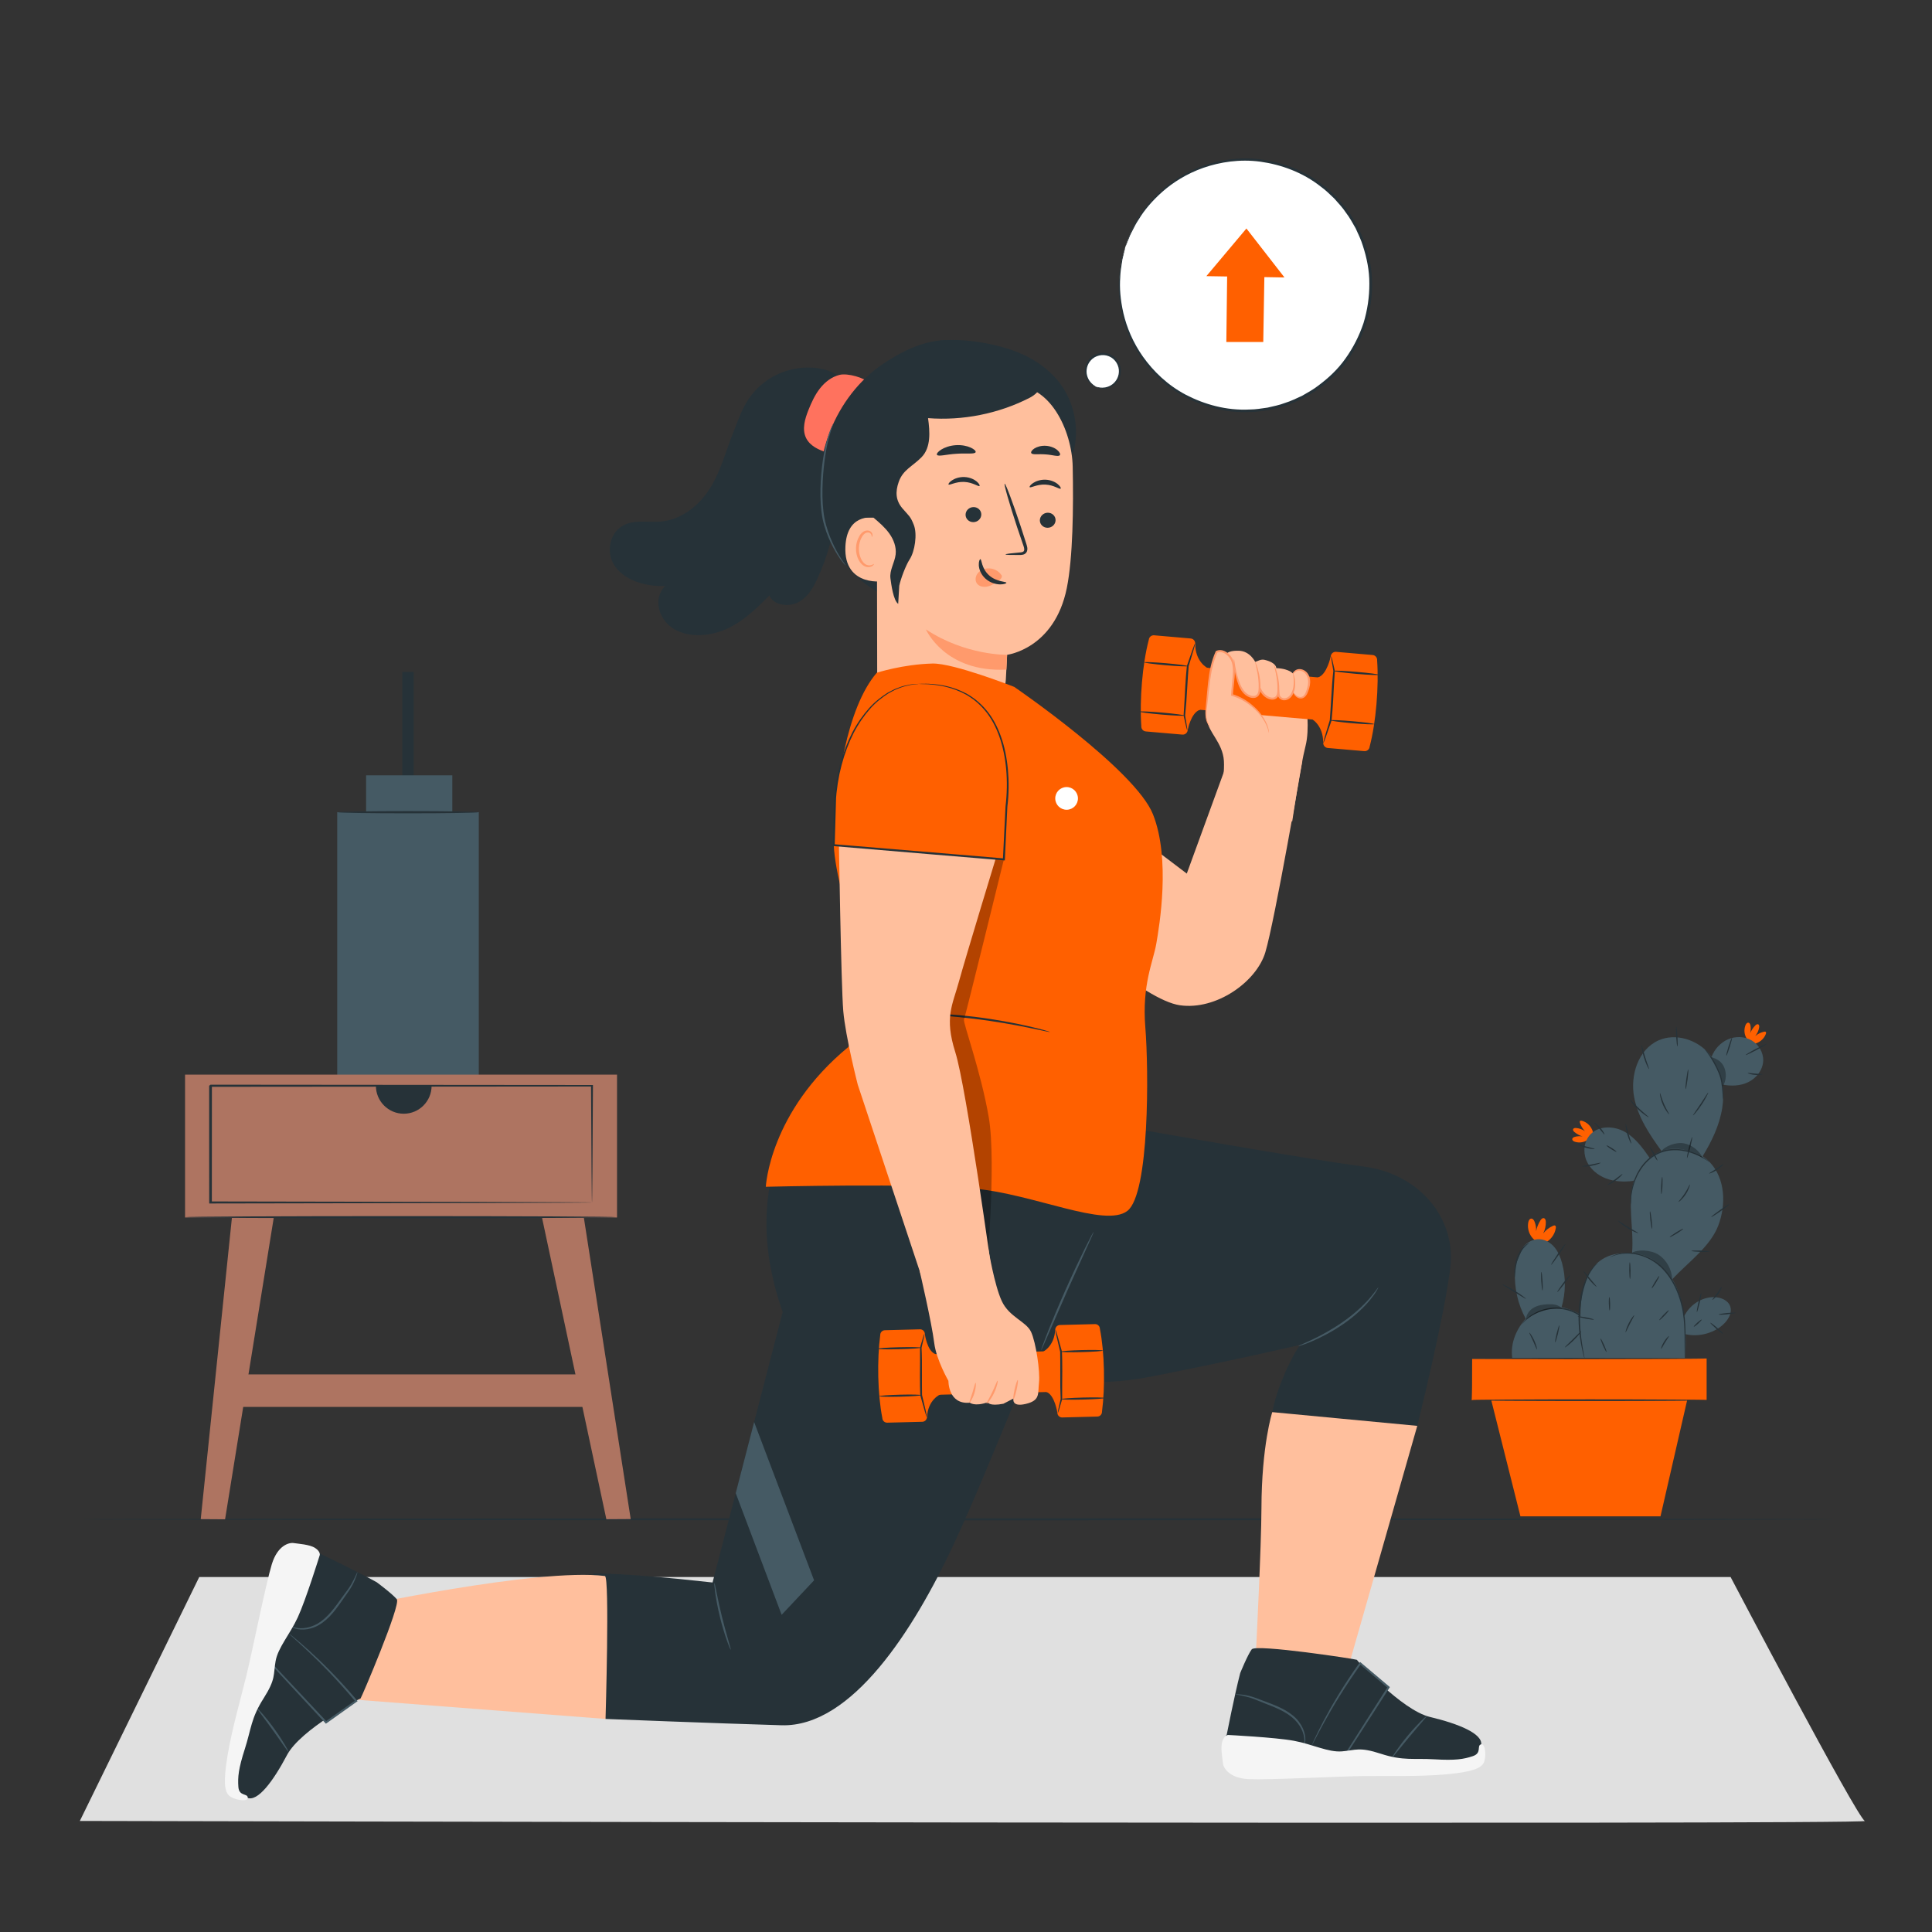 <svg width="132" height="132" viewBox="0 0 132 132" fill="none" xmlns="http://www.w3.org/2000/svg">
<rect x="0" y="0" width="132" height="132" fill="#333333" stroke="none"/>
<g id="24487819_6961923 1">
<g id="Background_Complete">
<path id="Vector" d="M5.454 124.413L13.611 107.749H118.24C118.24 107.749 126.854 124.135 127.41 124.413C127.965 124.691 5.454 124.413 5.454 124.413Z" fill="#E0E0E0"/>
</g>
<g id="Floor">
<g id="Group">
<path id="Vector_2" d="M125.49 103.803C125.49 103.841 98.617 103.872 65.475 103.872C32.322 103.872 5.454 103.841 5.454 103.803C5.454 103.765 32.321 103.734 65.475 103.734C98.617 103.734 125.49 103.765 125.49 103.803Z" fill="#263238"/>
</g>
</g>
<g id="Plant">
<g id="Group_2">
<g id="Group_3">
<g id="Group_4">
<g id="Group_5">
<g id="Group_6">
<g id="Group_7">
<g id="Group_8">
<path id="Vector_3" d="M104.845 83.467C104.929 83.673 104.965 83.899 104.95 84.121C105.003 83.858 105.104 83.606 105.248 83.379C105.301 83.295 105.386 83.204 105.483 83.229C105.581 83.254 105.612 83.376 105.615 83.476C105.625 83.751 105.562 84.029 105.434 84.273C105.612 84.047 105.846 83.866 106.108 83.75C106.155 83.73 106.211 83.712 106.255 83.739C106.305 83.77 106.307 83.843 106.298 83.901C106.232 84.365 105.904 84.781 105.47 84.955L105.327 84.976C105.023 84.892 104.754 84.691 104.587 84.424C104.42 84.156 104.358 83.826 104.416 83.516C104.438 83.398 104.505 83.261 104.625 83.258C104.732 83.257 104.805 83.367 104.845 83.467Z" fill="#FF6000"/>
</g>
</g>
</g>
</g>
</g>
</g>
<g id="Group_9">
<g id="Group_10">
<g id="Group_11">
<g id="Group_12">
<g id="Group_13">
<g id="Group_14">
<g id="Group_15">
<g id="Group_16">
<path id="Vector_4" d="M108.047 89.86C107.716 89.621 107.092 89.393 106.69 89.313C106.975 88.342 106.991 87.293 106.728 86.314C106.624 85.928 106.475 85.546 106.222 85.235C105.969 84.924 105.602 84.691 105.203 84.666C104.772 84.64 104.358 84.863 104.071 85.191L103.57 86.349C103.541 86.518 103.519 86.688 103.51 86.858C103.448 87.978 103.705 89.113 104.241 90.098C103.719 90.673 103.154 91.665 103.324 92.815H109.271C109.375 91.712 108.955 90.516 108.047 89.86Z" fill="#455A64"/>
</g>
</g>
</g>
</g>
</g>
</g>
<g id="Group_17">
<g id="Group_18">
<g id="Group_19">
<g id="Group_20">
<g id="Group_21">
<g id="Group_22">
<g id="Group_23">
<path id="Vector_5" d="M103.976 90.467C103.973 90.465 103.989 90.443 104.02 90.403C104.054 90.364 104.097 90.299 104.168 90.231C104.301 90.088 104.52 89.901 104.827 89.728C105.133 89.554 105.535 89.406 106 89.353C106.463 89.299 106.991 89.351 107.491 89.561C107.988 89.78 108.389 90.129 108.667 90.503C108.947 90.877 109.116 91.271 109.2 91.612C109.285 91.955 109.299 92.242 109.286 92.438C109.286 92.536 109.268 92.612 109.263 92.662C109.255 92.713 109.25 92.74 109.247 92.74C109.22 92.741 109.322 92.3 109.138 91.629C109.049 91.296 108.877 90.915 108.601 90.553C108.326 90.191 107.936 89.856 107.456 89.644C106.973 89.441 106.461 89.387 106.009 89.436C105.556 89.484 105.161 89.621 104.858 89.784C104.243 90.111 103.993 90.488 103.976 90.467Z" fill="#263238"/>
</g>
</g>
</g>
</g>
</g>
</g>
</g>
<g id="Group_24">
<g id="Group_25">
<g id="Group_26">
<g id="Group_27">
<g id="Group_28">
<g id="Group_29">
<g id="Group_30">
<path id="Vector_6" d="M103.479 87.284C103.467 87.284 103.458 87.133 103.468 86.89C103.479 86.648 103.508 86.307 103.628 85.95C103.748 85.591 103.952 85.304 104.137 85.14C104.321 84.973 104.469 84.92 104.472 84.929C104.48 84.942 104.347 85.014 104.182 85.186C104.015 85.355 103.83 85.634 103.714 85.979C103.598 86.324 103.558 86.656 103.532 86.895C103.506 87.135 103.492 87.285 103.479 87.284Z" fill="#263238"/>
</g>
</g>
</g>
</g>
</g>
</g>
</g>
<g id="Group_31">
<g id="Group_32">
<g id="Group_33">
<g id="Group_34">
<g id="Group_35">
<g id="Group_36">
<g id="Group_37">
<path id="Vector_7" d="M106.917 92.058C106.901 92.039 107.162 91.798 107.473 91.49C107.784 91.184 108.027 90.925 108.047 90.942C108.065 90.957 107.851 91.245 107.536 91.555C107.223 91.866 106.932 92.077 106.917 92.058Z" fill="#263238"/>
</g>
</g>
</g>
</g>
</g>
</g>
</g>
<g id="Group_38">
<g id="Group_39">
<g id="Group_40">
<g id="Group_41">
<g id="Group_42">
<g id="Group_43">
<g id="Group_44">
<path id="Vector_8" d="M106.254 91.712C106.23 91.706 106.273 91.442 106.351 91.123C106.429 90.802 106.511 90.548 106.535 90.554C106.56 90.56 106.516 90.824 106.439 91.144C106.361 91.464 106.279 91.718 106.254 91.712Z" fill="#263238"/>
</g>
</g>
</g>
</g>
</g>
</g>
</g>
<g id="Group_45">
<g id="Group_46">
<g id="Group_47">
<g id="Group_48">
<g id="Group_49">
<g id="Group_50">
<g id="Group_51">
<path id="Vector_9" d="M104.489 91.051C104.508 91.038 104.682 91.268 104.827 91.589C104.974 91.91 105.032 92.192 105.009 92.198C104.984 92.205 104.888 91.94 104.745 91.626C104.603 91.312 104.467 91.065 104.489 91.051Z" fill="#263238"/>
</g>
</g>
</g>
</g>
</g>
</g>
</g>
<g id="Group_52">
<g id="Group_53">
<g id="Group_54">
<g id="Group_55">
<g id="Group_56">
<g id="Group_57">
<g id="Group_58">
<path id="Vector_10" d="M106.398 88.274C106.379 88.259 106.559 87.988 106.801 87.667C107.043 87.347 107.255 87.1 107.275 87.115C107.295 87.13 107.115 87.402 106.873 87.722C106.631 88.042 106.418 88.289 106.398 88.274Z" fill="#263238"/>
</g>
</g>
</g>
</g>
</g>
</g>
</g>
<g id="Group_59">
<g id="Group_60">
<g id="Group_61">
<g id="Group_62">
<g id="Group_63">
<g id="Group_64">
<g id="Group_65">
<path id="Vector_11" d="M105.978 86.415C105.958 86.4 106.162 86.067 106.434 85.67C106.706 85.273 106.943 84.963 106.964 84.977C106.984 84.99 106.78 85.324 106.508 85.721C106.236 86.118 105.999 86.429 105.978 86.415Z" fill="#263238"/>
</g>
</g>
</g>
</g>
</g>
</g>
</g>
<g id="Group_66">
<g id="Group_67">
<g id="Group_68">
<g id="Group_69">
<g id="Group_70">
<g id="Group_71">
<g id="Group_72">
<path id="Vector_12" d="M105.309 86.902C105.333 86.901 105.371 87.183 105.393 87.532C105.415 87.882 105.413 88.166 105.388 88.168C105.363 88.17 105.325 87.888 105.303 87.538C105.281 87.189 105.284 86.904 105.309 86.902Z" fill="#263238"/>
</g>
</g>
</g>
</g>
</g>
</g>
</g>
<g id="Group_73">
<g id="Group_74">
<g id="Group_75">
<g id="Group_76">
<g id="Group_77">
<g id="Group_78">
<g id="Group_79">
<path id="Vector_13" d="M102.637 87.749C102.648 87.727 103.034 87.907 103.481 88.18C103.928 88.452 104.264 88.713 104.25 88.733C104.236 88.754 103.878 88.528 103.434 88.257C102.99 87.986 102.625 87.771 102.637 87.749Z" fill="#263238"/>
</g>
</g>
</g>
</g>
</g>
</g>
</g>
<g id="Group_80" opacity="0.3">
<g id="Group_81">
<g id="Group_82">
<g id="Group_83">
<g id="Group_84">
<g id="Group_85">
<g id="Group_86">
<path id="Vector_14" d="M104.778 89.35C105.066 89.18 105.408 89.128 105.742 89.112C106.088 89.094 106.476 89.129 106.71 89.385V89.397C105.878 89.338 104.907 89.623 104.268 90.159C104.263 89.825 104.489 89.519 104.778 89.35Z" fill="black"/>
</g>
</g>
</g>
</g>
</g>
</g>
</g>
</g>
<g id="Group_87">
<g id="Group_88">
<g id="Group_89">
<g id="Group_90">
<g id="Group_91">
<g id="Group_92">
<path id="Vector_15" d="M107.604 77.67C107.774 77.624 107.953 77.617 108.126 77.649C107.926 77.584 107.738 77.481 107.574 77.347C107.513 77.297 107.45 77.222 107.479 77.148C107.507 77.075 107.605 77.062 107.684 77.069C107.901 77.087 108.111 77.162 108.29 77.285C108.131 77.125 108.011 76.925 107.946 76.709C107.934 76.671 107.925 76.625 107.95 76.594C107.98 76.557 108.036 76.563 108.082 76.575C108.438 76.67 108.733 76.966 108.827 77.322L108.83 77.436C108.736 77.665 108.554 77.857 108.329 77.962C108.104 78.067 107.84 78.085 107.604 78.01C107.513 77.982 107.412 77.917 107.422 77.823C107.43 77.738 107.522 77.692 107.604 77.67Z" fill="#FF6000"/>
</g>
</g>
</g>
</g>
</g>
</g>
<g id="Group_93">
<g id="Group_94">
<g id="Group_95">
<g id="Group_96">
<g id="Group_97">
<g id="Group_98">
<path id="Vector_16" d="M119.599 70.069C119.63 70.241 119.622 70.421 119.576 70.59C119.658 70.396 119.776 70.217 119.923 70.066C119.978 70.009 120.058 69.952 120.129 69.987C120.2 70.022 120.204 70.121 120.191 70.198C120.155 70.412 120.062 70.616 119.924 70.784C120.098 70.639 120.307 70.536 120.528 70.489C120.567 70.48 120.613 70.475 120.642 70.503C120.676 70.536 120.666 70.591 120.65 70.636C120.525 70.982 120.206 71.251 119.843 71.316L119.73 71.309C119.509 71.196 119.333 70.998 119.247 70.766C119.161 70.533 119.166 70.268 119.26 70.038C119.296 69.951 119.369 69.856 119.462 69.873C119.545 69.889 119.584 69.985 119.599 70.069Z" fill="#FF6000"/>
</g>
</g>
</g>
</g>
</g>
</g>
<g id="Group_99">
<g id="Group_100">
<g id="Group_101">
<g id="Group_102">
<g id="Group_103">
<g id="Group_104">
<path id="Vector_17" d="M111.248 85.62C111.336 85.623 111.419 85.634 111.503 85.641C111.657 83.943 111.142 82.218 111.661 80.594L111.592 80.682C110.967 80.764 110.317 80.739 109.728 80.515C109.139 80.29 108.616 79.85 108.379 79.265C108.143 78.681 108.231 77.955 108.667 77.5C109.255 76.885 110.291 76.918 111.029 77.341C111.74 77.749 112.239 78.435 112.708 79.11C112.956 78.916 113.227 78.755 113.521 78.643C112.701 77.515 111.908 76.33 111.65 74.966C111.367 73.475 111.924 71.708 113.308 71.085C114.487 70.555 115.966 71.034 116.797 72.024C116.862 72.102 116.917 72.186 116.975 72.268L116.947 72.187C117.153 71.67 117.556 71.226 118.068 71.007C118.58 70.787 119.196 70.804 119.678 71.084C120.159 71.364 120.485 71.909 120.468 72.465C120.449 73.093 120.008 73.661 119.444 73.936C118.903 74.199 118.27 74.22 117.679 74.099C117.755 74.623 117.752 75.162 117.671 75.683C117.486 76.87 116.957 77.973 116.328 78.999C116.502 79.117 116.666 79.247 116.812 79.399C117.88 80.517 117.949 82.314 117.389 83.756C116.829 85.198 115.313 86.261 114.261 87.395L114.259 87.395C114.712 88.16 114.95 89.074 115.068 89.932C115.433 89.167 116.25 88.618 117.104 88.625C117.563 88.628 118.077 88.832 118.219 89.269C118.344 89.653 118.134 90.07 117.86 90.368C117.223 91.062 116.083 91.38 115.167 91.157L115.156 90.876C115.214 91.978 115.109 92.815 115.109 92.815H108.323C108.323 92.815 106.51 85.445 111.248 85.62Z" fill="#455A64"/>
</g>
</g>
</g>
</g>
</g>
</g>
<g id="Group_105">
<g id="Group_106">
<g id="Group_107">
<g id="Group_108">
<g id="Group_109">
<g id="Group_110">
<g id="Group_111">
<g id="Group_112">
<path id="Vector_18" d="M100.545 95.661H116.602V92.815H100.545V95.661Z" fill="#FF6000"/>
</g>
</g>
</g>
</g>
</g>
</g>
</g>
<g id="Group_113">
<g id="Group_114">
<g id="Group_115">
<g id="Group_116">
<g id="Group_117">
<g id="Group_118">
<g id="Group_119">
<path id="Vector_19" d="M115.402 95.097L113.45 103.601H103.88L101.744 95.097H115.402Z" fill="#FF6000"/>
</g>
</g>
</g>
</g>
</g>
</g>
</g>
<g id="Group_120">
<g id="Group_121">
<g id="Group_122">
<g id="Group_123">
<g id="Group_124">
<g id="Group_125">
<g id="Group_126">
<g id="Group_127">
<path id="Vector_20" d="M100.554 95.665C100.554 95.696 104.175 95.721 108.642 95.721C113.11 95.721 116.731 95.696 116.731 95.665C116.731 95.634 113.11 95.608 108.642 95.608C104.175 95.608 100.554 95.634 100.554 95.665Z" fill="#263238"/>
</g>
</g>
</g>
</g>
</g>
</g>
</g>
</g>
</g>
<g id="Group_128">
<g id="Group_129">
<g id="Group_130">
<g id="Group_131">
<g id="Group_132">
<g id="Group_133">
<g id="Group_134">
<path id="Vector_21" d="M109.989 85.9C109.988 85.897 110.02 85.879 110.082 85.847C110.143 85.812 110.239 85.772 110.364 85.726C110.615 85.637 111.003 85.56 111.481 85.597C111.957 85.635 112.522 85.799 113.054 86.147C113.586 86.496 114.058 87.034 114.404 87.675C114.751 88.319 114.949 88.993 115.051 89.615C115.15 90.238 115.16 90.806 115.16 91.281C115.157 91.755 115.142 92.138 115.133 92.403C115.128 92.528 115.123 92.629 115.12 92.708C115.116 92.778 115.112 92.815 115.109 92.815C115.106 92.815 115.104 92.778 115.102 92.708C115.101 92.629 115.099 92.528 115.098 92.403C115.097 92.126 115.097 91.746 115.096 91.281C115.088 90.808 115.072 90.243 114.969 89.629C114.864 89.016 114.666 88.351 114.325 87.719C113.985 87.088 113.524 86.56 113.008 86.217C112.492 85.873 111.941 85.706 111.476 85.661C111.008 85.616 110.625 85.682 110.375 85.759C110.123 85.837 109.994 85.91 109.989 85.9Z" fill="#263238"/>
</g>
</g>
</g>
</g>
</g>
</g>
</g>
<g id="Group_135">
<g id="Group_136">
<g id="Group_137">
<g id="Group_138">
<g id="Group_139">
<g id="Group_140">
<g id="Group_141">
<path id="Vector_22" d="M111.424 82.297C111.421 82.298 111.417 82.27 111.413 82.217C111.411 82.164 111.4 82.086 111.404 81.985C111.402 81.783 111.425 81.489 111.504 81.135C111.585 80.782 111.725 80.368 111.976 79.956C112.097 79.749 112.249 79.544 112.431 79.355C112.61 79.164 112.822 78.988 113.066 78.851C113.309 78.713 113.567 78.617 113.824 78.56C114.082 78.508 114.336 78.494 114.577 78.504C115.059 78.532 115.48 78.655 115.813 78.797C116.146 78.939 116.399 79.091 116.564 79.207C116.649 79.262 116.708 79.313 116.751 79.345C116.792 79.378 116.813 79.397 116.811 79.4C116.807 79.406 116.715 79.342 116.545 79.236C116.375 79.13 116.12 78.989 115.789 78.856C115.458 78.724 115.043 78.61 114.573 78.587C114.338 78.58 114.092 78.595 113.842 78.646C113.593 78.703 113.345 78.796 113.111 78.93C112.875 79.061 112.67 79.232 112.494 79.416C112.317 79.599 112.167 79.798 112.046 79.999C111.798 80.4 111.653 80.805 111.566 81.15C111.48 81.496 111.447 81.785 111.439 81.986C111.43 82.186 111.432 82.297 111.424 82.297Z" fill="#263238"/>
</g>
</g>
</g>
</g>
</g>
</g>
</g>
<g id="Group_142">
<g id="Group_143">
<g id="Group_144">
<g id="Group_145">
<g id="Group_146">
<g id="Group_147">
<g id="Group_148">
<path id="Vector_23" d="M117.732 75.117C117.719 75.118 117.699 74.909 117.675 74.572C117.662 74.404 117.644 74.205 117.608 73.986C117.572 73.766 117.517 73.533 117.415 73.298C117.219 72.825 116.98 72.424 116.795 72.143C116.61 71.863 116.469 71.708 116.479 71.699C116.484 71.694 116.524 71.728 116.591 71.796C116.656 71.865 116.747 71.969 116.847 72.107C117.048 72.381 117.299 72.782 117.499 73.263C117.602 73.503 117.659 73.751 117.69 73.973C117.723 74.197 117.733 74.4 117.738 74.569C117.746 74.908 117.744 75.116 117.732 75.117Z" fill="#263238"/>
</g>
</g>
</g>
</g>
</g>
</g>
</g>
<g id="Group_149">
<g id="Group_150">
<g id="Group_151">
<g id="Group_152">
<g id="Group_153">
<g id="Group_154">
<g id="Group_155">
<path id="Vector_24" d="M116.856 90.376C116.873 90.357 117.08 90.51 117.319 90.718C117.558 90.926 117.739 91.11 117.722 91.129C117.706 91.147 117.499 90.994 117.26 90.786C117.021 90.579 116.84 90.395 116.856 90.376Z" fill="#263238"/>
</g>
</g>
</g>
</g>
</g>
</g>
</g>
<g id="Group_156">
<g id="Group_157">
<g id="Group_158">
<g id="Group_159">
<g id="Group_160">
<g id="Group_161">
<g id="Group_162">
<path id="Vector_25" d="M117.426 89.809C117.424 89.784 117.681 89.739 118.001 89.707C118.322 89.676 118.583 89.671 118.586 89.696C118.588 89.721 118.331 89.766 118.01 89.797C117.69 89.829 117.429 89.834 117.426 89.809Z" fill="#263238"/>
</g>
</g>
</g>
</g>
</g>
</g>
</g>
<g id="Group_163">
<g id="Group_164">
<g id="Group_165">
<g id="Group_166">
<g id="Group_167">
<g id="Group_168">
<g id="Group_169">
<path id="Vector_26" d="M116.994 88.808C116.976 88.789 117.14 88.606 117.317 88.362C117.495 88.119 117.618 87.906 117.642 87.917C117.664 87.927 117.573 88.164 117.39 88.415C117.208 88.666 117.01 88.825 116.994 88.808Z" fill="#263238"/>
</g>
</g>
</g>
</g>
</g>
</g>
</g>
<g id="Group_170">
<g id="Group_171">
<g id="Group_172">
<g id="Group_173">
<g id="Group_174">
<g id="Group_175">
<g id="Group_176">
<path id="Vector_27" d="M116.235 88.348C116.259 88.354 116.212 88.648 116.129 89.006C116.047 89.363 115.961 89.648 115.936 89.643C115.912 89.637 115.959 89.343 116.042 88.986C116.124 88.628 116.21 88.343 116.235 88.348Z" fill="#263238"/>
</g>
</g>
</g>
</g>
</g>
</g>
</g>
<g id="Group_177">
<g id="Group_178">
<g id="Group_179">
<g id="Group_180">
<g id="Group_181">
<g id="Group_182">
<g id="Group_183">
<path id="Vector_28" d="M115.727 90.642C115.71 90.624 115.817 90.5 115.966 90.366C116.115 90.232 116.249 90.138 116.266 90.157C116.283 90.175 116.175 90.299 116.026 90.433C115.878 90.567 115.743 90.661 115.727 90.642Z" fill="#263238"/>
</g>
</g>
</g>
</g>
</g>
</g>
</g>
<g id="Group_184">
<g id="Group_185">
<g id="Group_186">
<g id="Group_187">
<g id="Group_188">
<g id="Group_189">
<g id="Group_190">
<path id="Vector_29" d="M113.367 90.198C113.349 90.181 113.479 90.016 113.658 89.83C113.837 89.643 113.996 89.506 114.014 89.523C114.032 89.541 113.902 89.706 113.723 89.892C113.544 90.078 113.385 90.216 113.367 90.198Z" fill="#263238"/>
</g>
</g>
</g>
</g>
</g>
</g>
</g>
<g id="Group_191">
<g id="Group_192">
<g id="Group_193">
<g id="Group_194">
<g id="Group_195">
<g id="Group_196">
<g id="Group_197">
<path id="Vector_30" d="M112.855 88.019C112.833 88.006 112.931 87.808 113.072 87.578C113.214 87.347 113.345 87.17 113.367 87.183C113.388 87.196 113.291 87.394 113.149 87.625C113.008 87.856 112.876 88.032 112.855 88.019Z" fill="#263238"/>
</g>
</g>
</g>
</g>
</g>
</g>
</g>
<g id="Group_198">
<g id="Group_199">
<g id="Group_200">
<g id="Group_201">
<g id="Group_202">
<g id="Group_203">
<g id="Group_204">
<path id="Vector_31" d="M111.352 86.245C111.377 86.245 111.401 86.498 111.405 86.811C111.409 87.124 111.392 87.378 111.367 87.378C111.342 87.378 111.318 87.125 111.314 86.812C111.31 86.499 111.327 86.245 111.352 86.245Z" fill="#263238"/>
</g>
</g>
</g>
</g>
</g>
</g>
</g>
<g id="Group_205">
<g id="Group_206">
<g id="Group_207">
<g id="Group_208">
<g id="Group_209">
<g id="Group_210">
<g id="Group_211">
<path id="Vector_32" d="M108.199 86.846C108.221 86.832 108.406 87.078 108.648 87.37C108.888 87.662 109.095 87.891 109.077 87.909C109.06 87.927 108.822 87.724 108.578 87.427C108.333 87.131 108.179 86.859 108.199 86.846Z" fill="#263238"/>
</g>
</g>
</g>
</g>
</g>
</g>
</g>
<g id="Group_212">
<g id="Group_213">
<g id="Group_214">
<g id="Group_215">
<g id="Group_216">
<g id="Group_217">
<g id="Group_218">
<path id="Vector_33" d="M107.795 89.944C107.8 89.919 108.051 89.947 108.357 90.006C108.662 90.065 108.906 90.133 108.901 90.157C108.897 90.182 108.645 90.154 108.34 90.095C108.034 90.036 107.79 89.968 107.795 89.944Z" fill="#263238"/>
</g>
</g>
</g>
</g>
</g>
</g>
</g>
<g id="Group_219">
<g id="Group_220">
<g id="Group_221">
<g id="Group_222">
<g id="Group_223">
<g id="Group_224">
<g id="Group_225">
<path id="Vector_34" d="M111.065 91.022C111.043 91.015 111.117 90.727 111.283 90.402C111.447 90.076 111.635 89.846 111.654 89.861C111.676 89.875 111.524 90.124 111.363 90.443C111.201 90.761 111.09 91.03 111.065 91.022Z" fill="#263238"/>
</g>
</g>
</g>
</g>
</g>
</g>
</g>
<g id="Group_226">
<g id="Group_227">
<g id="Group_228">
<g id="Group_229">
<g id="Group_230">
<g id="Group_231">
<g id="Group_232">
<path id="Vector_35" d="M109.975 89.536C109.95 89.537 109.926 89.332 109.92 89.079C109.914 88.825 109.93 88.62 109.955 88.619C109.979 88.619 110.004 88.823 110.01 89.077C110.016 89.33 110 89.536 109.975 89.536Z" fill="#263238"/>
</g>
</g>
</g>
</g>
</g>
</g>
</g>
<g id="Group_233">
<g id="Group_234">
<g id="Group_235">
<g id="Group_236">
<g id="Group_237">
<g id="Group_238">
<g id="Group_239">
<path id="Vector_36" d="M113.494 92.156C113.472 92.148 113.535 91.921 113.686 91.677C113.836 91.431 114.009 91.272 114.026 91.289C114.046 91.306 113.908 91.487 113.763 91.724C113.617 91.96 113.518 92.165 113.494 92.156Z" fill="#263238"/>
</g>
</g>
</g>
</g>
</g>
</g>
</g>
<g id="Group_240">
<g id="Group_241">
<g id="Group_242">
<g id="Group_243">
<g id="Group_244">
<g id="Group_245">
<g id="Group_246">
<path id="Vector_37" d="M109.761 92.371C109.738 92.381 109.629 92.183 109.517 91.93C109.406 91.677 109.334 91.463 109.356 91.454C109.379 91.444 109.488 91.641 109.6 91.894C109.712 92.147 109.784 92.361 109.761 92.371Z" fill="#263238"/>
</g>
</g>
</g>
</g>
</g>
</g>
</g>
<g id="Group_247">
<g id="Group_248">
<g id="Group_249">
<g id="Group_250">
<g id="Group_251">
<g id="Group_252">
<g id="Group_253">
<path id="Vector_38" d="M115.564 85.466C115.565 85.441 115.844 85.43 116.186 85.441C116.529 85.453 116.807 85.482 116.806 85.507C116.805 85.532 116.526 85.543 116.184 85.532C115.841 85.52 115.564 85.491 115.564 85.466Z" fill="#263238"/>
</g>
</g>
</g>
</g>
</g>
</g>
</g>
<g id="Group_254">
<g id="Group_255">
<g id="Group_256">
<g id="Group_257">
<g id="Group_258">
<g id="Group_259">
<g id="Group_260">
<path id="Vector_39" d="M116.918 83.149C116.904 83.129 117.171 82.915 117.515 82.671C117.859 82.427 118.15 82.246 118.164 82.266C118.179 82.287 117.912 82.501 117.567 82.745C117.223 82.989 116.932 83.17 116.918 83.149Z" fill="#263238"/>
</g>
</g>
</g>
</g>
</g>
</g>
</g>
<g id="Group_261">
<g id="Group_262">
<g id="Group_263">
<g id="Group_264">
<g id="Group_265">
<g id="Group_266">
<g id="Group_267">
<path id="Vector_40" d="M116.778 80.174C116.767 80.15 116.999 80.029 117.264 79.852C117.531 79.676 117.732 79.51 117.75 79.529C117.767 79.546 117.589 79.746 117.314 79.927C117.041 80.109 116.787 80.195 116.778 80.174Z" fill="#263238"/>
</g>
</g>
</g>
</g>
</g>
</g>
</g>
<g id="Group_268">
<g id="Group_269">
<g id="Group_270">
<g id="Group_271">
<g id="Group_272">
<g id="Group_273">
<g id="Group_274">
<path id="Vector_41" d="M115.261 79.122C115.237 79.116 115.296 78.791 115.393 78.396C115.489 78.001 115.588 77.686 115.612 77.692C115.636 77.698 115.577 78.023 115.48 78.418C115.383 78.813 115.285 79.128 115.261 79.122Z" fill="#263238"/>
</g>
</g>
</g>
</g>
</g>
</g>
</g>
<g id="Group_275">
<g id="Group_276">
<g id="Group_277">
<g id="Group_278">
<g id="Group_279">
<g id="Group_280">
<g id="Group_281">
<path id="Vector_42" d="M112.726 78.371C112.748 78.359 112.88 78.555 113.021 78.808C113.163 79.061 113.259 79.277 113.237 79.289C113.216 79.301 113.084 79.106 112.942 78.852C112.801 78.599 112.704 78.383 112.726 78.371Z" fill="#263238"/>
</g>
</g>
</g>
</g>
</g>
</g>
</g>
<g id="Group_282">
<g id="Group_283">
<g id="Group_284">
<g id="Group_285">
<g id="Group_286">
<g id="Group_287">
<g id="Group_288">
<path id="Vector_43" d="M110.541 83.392C110.558 83.372 110.847 83.593 111.228 83.827C111.607 84.063 111.934 84.222 111.924 84.246C111.915 84.268 111.567 84.144 111.18 83.904C110.793 83.666 110.526 83.41 110.541 83.392Z" fill="#263238"/>
</g>
</g>
</g>
</g>
</g>
</g>
</g>
<g id="Group_289">
<g id="Group_290">
<g id="Group_291">
<g id="Group_292">
<g id="Group_293">
<g id="Group_294">
<g id="Group_295">
<path id="Vector_44" d="M114.083 84.522C114.07 84.501 114.265 84.357 114.518 84.201C114.771 84.044 114.987 83.935 115.001 83.956C115.013 83.977 114.819 84.121 114.565 84.278C114.312 84.434 114.096 84.543 114.083 84.522Z" fill="#263238"/>
</g>
</g>
</g>
</g>
</g>
</g>
</g>
<g id="Group_296">
<g id="Group_297">
<g id="Group_298">
<g id="Group_299">
<g id="Group_300">
<g id="Group_301">
<g id="Group_302">
<path id="Vector_45" d="M114.677 82.12C114.658 82.1 114.887 81.876 115.1 81.548C115.315 81.221 115.43 80.921 115.455 80.93C115.477 80.936 115.399 81.259 115.176 81.597C114.955 81.937 114.691 82.138 114.677 82.12Z" fill="#263238"/>
</g>
</g>
</g>
</g>
</g>
</g>
</g>
<g id="Group_303">
<g id="Group_304">
<g id="Group_305">
<g id="Group_306">
<g id="Group_307">
<g id="Group_308">
<g id="Group_309">
<path id="Vector_46" d="M113.513 81.578C113.488 81.577 113.48 81.316 113.495 80.996C113.51 80.675 113.542 80.417 113.567 80.418C113.592 80.419 113.6 80.68 113.585 81C113.571 81.321 113.538 81.579 113.513 81.578Z" fill="#263238"/>
</g>
</g>
</g>
</g>
</g>
</g>
</g>
<g id="Group_310">
<g id="Group_311">
<g id="Group_312">
<g id="Group_313">
<g id="Group_314">
<g id="Group_315">
<g id="Group_316">
<path id="Vector_47" d="M112.871 83.952C112.846 83.955 112.796 83.691 112.758 83.364C112.72 83.036 112.709 82.768 112.734 82.765C112.759 82.762 112.809 83.026 112.847 83.353C112.885 83.681 112.896 83.949 112.871 83.952Z" fill="#263238"/>
</g>
</g>
</g>
</g>
</g>
</g>
</g>
<g id="Group_317">
<g id="Group_318">
<g id="Group_319">
<g id="Group_320">
<g id="Group_321">
<g id="Group_322">
<g id="Group_323">
<path id="Vector_48" d="M111.076 76.801C111.102 76.798 111.16 77.101 111.265 77.466C111.368 77.83 111.478 78.119 111.455 78.13C111.433 78.14 111.284 77.863 111.178 77.49C111.071 77.119 111.052 76.804 111.076 76.801Z" fill="#263238"/>
</g>
</g>
</g>
</g>
</g>
</g>
</g>
<g id="Group_324">
<g id="Group_325">
<g id="Group_326">
<g id="Group_327">
<g id="Group_328">
<g id="Group_329">
<g id="Group_330">
<path id="Vector_49" d="M109.81 80.97C109.798 80.947 110.044 80.796 110.329 80.588C110.615 80.38 110.834 80.193 110.852 80.211C110.869 80.228 110.675 80.449 110.382 80.661C110.091 80.874 109.821 80.991 109.81 80.97Z" fill="#263238"/>
</g>
</g>
</g>
</g>
</g>
</g>
</g>
<g id="Group_331">
<g id="Group_332">
<g id="Group_333">
<g id="Group_334">
<g id="Group_335">
<g id="Group_336">
<g id="Group_337">
<path id="Vector_50" d="M108.092 79.69C108.091 79.664 108.377 79.629 108.725 79.562C109.073 79.496 109.352 79.423 109.36 79.447C109.368 79.47 109.096 79.583 108.742 79.65C108.387 79.719 108.093 79.714 108.092 79.69Z" fill="#263238"/>
</g>
</g>
</g>
</g>
</g>
</g>
</g>
<g id="Group_338">
<g id="Group_339">
<g id="Group_340">
<g id="Group_341">
<g id="Group_342">
<g id="Group_343">
<g id="Group_344">
<path id="Vector_51" d="M109.765 78.26C109.778 78.239 109.94 78.319 110.126 78.438C110.313 78.557 110.453 78.671 110.439 78.692C110.426 78.713 110.264 78.633 110.078 78.514C109.891 78.395 109.751 78.281 109.765 78.26Z" fill="#263238"/>
</g>
</g>
</g>
</g>
</g>
</g>
</g>
<g id="Group_345">
<g id="Group_346">
<g id="Group_347">
<g id="Group_348">
<g id="Group_349">
<g id="Group_350">
<g id="Group_351">
<path id="Vector_52" d="M108.93 76.716C108.944 76.697 109.146 76.831 109.341 77.056C109.536 77.28 109.642 77.498 109.621 77.51C109.599 77.523 109.463 77.332 109.273 77.115C109.084 76.897 108.913 76.736 108.93 76.716Z" fill="#263238"/>
</g>
</g>
</g>
</g>
</g>
</g>
</g>
<g id="Group_352">
<g id="Group_353">
<g id="Group_354">
<g id="Group_355">
<g id="Group_356">
<g id="Group_357">
<g id="Group_358">
<path id="Vector_53" d="M107.792 78.187C107.802 78.163 108.058 78.247 108.377 78.333C108.696 78.419 108.959 78.474 108.956 78.5C108.953 78.524 108.679 78.508 108.354 78.42C108.028 78.333 107.783 78.209 107.792 78.187Z" fill="#263238"/>
</g>
</g>
</g>
</g>
</g>
</g>
</g>
<g id="Group_359">
<g id="Group_360">
<g id="Group_361">
<g id="Group_362">
<g id="Group_363">
<g id="Group_364">
<g id="Group_365">
<path id="Vector_54" d="M115.673 76.207C115.653 76.191 115.902 75.854 116.186 75.425C116.472 74.996 116.685 74.637 116.708 74.649C116.729 74.66 116.55 75.042 116.262 75.475C115.975 75.909 115.692 76.222 115.673 76.207Z" fill="#263238"/>
</g>
</g>
</g>
</g>
</g>
</g>
</g>
<g id="Group_366">
<g id="Group_367">
<g id="Group_368">
<g id="Group_369">
<g id="Group_370">
<g id="Group_371">
<g id="Group_372">
<path id="Vector_55" d="M115.167 74.405C115.142 74.402 115.162 74.101 115.21 73.732C115.259 73.364 115.318 73.068 115.343 73.071C115.367 73.075 115.348 73.376 115.3 73.744C115.251 74.112 115.192 74.409 115.167 74.405Z" fill="#263238"/>
</g>
</g>
</g>
</g>
</g>
</g>
</g>
<g id="Group_373">
<g id="Group_374">
<g id="Group_375">
<g id="Group_376">
<g id="Group_377">
<g id="Group_378">
<g id="Group_379">
<path id="Vector_56" d="M113.416 74.686C113.442 74.681 113.516 75.028 113.689 75.424C113.859 75.822 114.061 76.113 114.04 76.129C114.022 76.144 113.782 75.87 113.606 75.46C113.428 75.051 113.393 74.688 113.416 74.686Z" fill="#263238"/>
</g>
</g>
</g>
</g>
</g>
</g>
</g>
<g id="Group_380">
<g id="Group_381">
<g id="Group_382">
<g id="Group_383">
<g id="Group_384">
<g id="Group_385">
<g id="Group_386">
<path id="Vector_57" d="M111.359 75.122C111.379 75.105 111.635 75.407 111.99 75.739C112.343 76.072 112.659 76.309 112.644 76.331C112.631 76.351 112.287 76.144 111.928 75.805C111.567 75.467 111.34 75.135 111.359 75.122Z" fill="#263238"/>
</g>
</g>
</g>
</g>
</g>
</g>
</g>
<g id="Group_387">
<g id="Group_388">
<g id="Group_389">
<g id="Group_390">
<g id="Group_391">
<g id="Group_392">
<g id="Group_393">
<path id="Vector_58" d="M112.155 71.385C112.18 71.381 112.26 71.761 112.401 72.216C112.541 72.671 112.689 73.03 112.665 73.041C112.644 73.051 112.457 72.705 112.315 72.242C112.172 71.78 112.131 71.388 112.155 71.385Z" fill="#263238"/>
</g>
</g>
</g>
</g>
</g>
</g>
</g>
<g id="Group_394">
<g id="Group_395">
<g id="Group_396">
<g id="Group_397">
<g id="Group_398">
<g id="Group_399">
<g id="Group_400">
<path id="Vector_59" d="M114.524 70.156C114.549 70.155 114.588 70.453 114.61 70.821C114.633 71.19 114.631 71.49 114.606 71.492C114.581 71.493 114.543 71.196 114.52 70.827C114.498 70.458 114.5 70.158 114.524 70.156Z" fill="#263238"/>
</g>
</g>
</g>
</g>
</g>
</g>
</g>
<g id="Group_401">
<g id="Group_402">
<g id="Group_403">
<g id="Group_404">
<g id="Group_405">
<g id="Group_406">
<g id="Group_407">
<path id="Vector_60" d="M119.416 73.316C119.422 73.29 119.647 73.33 119.925 73.352C120.203 73.376 120.432 73.373 120.434 73.398C120.437 73.422 120.206 73.466 119.918 73.442C119.631 73.42 119.409 73.339 119.416 73.316Z" fill="#263238"/>
</g>
</g>
</g>
</g>
</g>
</g>
</g>
<g id="Group_408">
<g id="Group_409">
<g id="Group_410">
<g id="Group_411">
<g id="Group_412">
<g id="Group_413">
<g id="Group_414">
<path id="Vector_61" d="M119.272 72.082C119.26 72.059 119.573 71.87 119.972 71.659C120.37 71.448 120.703 71.294 120.714 71.316C120.726 71.338 120.413 71.527 120.014 71.739C119.616 71.95 119.283 72.104 119.272 72.082Z" fill="#263238"/>
</g>
</g>
</g>
</g>
</g>
</g>
</g>
<g id="Group_415">
<g id="Group_416">
<g id="Group_417">
<g id="Group_418">
<g id="Group_419">
<g id="Group_420">
<g id="Group_421">
<path id="Vector_62" d="M117.949 72.126C117.925 72.118 117.992 71.837 118.098 71.498C118.205 71.159 118.31 70.889 118.334 70.897C118.358 70.904 118.291 71.186 118.185 71.525C118.078 71.864 117.972 72.133 117.949 72.126Z" fill="#263238"/>
</g>
</g>
</g>
</g>
</g>
</g>
</g>
<g id="Group_422" opacity="0.3">
<g id="Group_423">
<g id="Group_424">
<g id="Group_425">
<g id="Group_426">
<g id="Group_427">
<g id="Group_428">
<path id="Vector_63" d="M114.245 87.402C114.232 86.758 113.875 86.1 113.341 85.741C112.806 85.382 111.844 85.347 111.465 85.616C112.026 85.61 112.66 85.85 113.111 86.183C113.561 86.516 113.942 86.931 114.245 87.402Z" fill="black"/>
</g>
</g>
</g>
</g>
</g>
</g>
</g>
<g id="Group_429" opacity="0.3">
<g id="Group_430">
<g id="Group_431">
<g id="Group_432">
<g id="Group_433">
<g id="Group_434">
<g id="Group_435">
<path id="Vector_64" d="M116.338 79.122C116.105 78.615 115.595 78.215 115.046 78.115C114.498 78.015 113.721 78.319 113.513 78.664C113.956 78.465 114.543 78.437 115.016 78.546C115.489 78.655 115.935 78.852 116.338 79.122Z" fill="black"/>
</g>
</g>
</g>
</g>
</g>
</g>
</g>
<g id="Group_436" opacity="0.3">
<g id="Group_437">
<g id="Group_438">
<g id="Group_439">
<g id="Group_440">
<g id="Group_441">
<g id="Group_442">
<path id="Vector_65" d="M117.723 74.198C117.94 73.823 117.973 73.348 117.811 72.946C117.649 72.544 117.335 72.347 116.918 72.228C117.344 72.846 117.679 73.472 117.711 74.221" fill="black"/>
</g>
</g>
</g>
</g>
</g>
</g>
</g>
<g id="Group_443">
<g id="Group_444">
<g id="Group_445">
<g id="Group_446">
<g id="Group_447">
<g id="Group_448">
<g id="Group_449">
<path id="Vector_66" d="M109.157 86.289C109.162 86.296 109.086 86.355 108.974 86.487C108.862 86.618 108.71 86.819 108.563 87.089C108.291 87.637 108.044 88.472 107.974 89.412C107.901 90.354 108.001 91.211 108.093 91.823C108.141 92.13 108.187 92.377 108.219 92.547C108.252 92.718 108.267 92.813 108.26 92.815C108.253 92.817 108.226 92.724 108.181 92.556C108.138 92.387 108.081 92.141 108.024 91.835C107.913 91.223 107.801 90.359 107.875 89.405C107.947 88.451 108.206 87.61 108.502 87.055C108.66 86.783 108.823 86.586 108.945 86.46C109.068 86.334 109.154 86.285 109.157 86.289Z" fill="#263238"/>
</g>
</g>
</g>
</g>
</g>
</g>
</g>
</g>
<g id="Group_450">
<g id="Group_451">
<g id="Group_452">
<g id="Group_453">
<g id="Group_454">
<g id="Group_455">
<g id="Group_456">
<path id="Vector_67" d="M116.601 92.815C116.601 92.817 116.585 92.818 116.553 92.82C116.515 92.821 116.468 92.823 116.409 92.824C116.277 92.826 116.092 92.829 115.859 92.833C115.373 92.836 114.683 92.841 113.833 92.847C112.116 92.85 109.756 92.855 107.149 92.86C104.579 92.855 102.249 92.851 100.545 92.847L100.577 92.815C100.574 93.69 100.571 94.401 100.569 94.9C100.566 95.141 100.564 95.331 100.562 95.467C100.56 95.527 100.559 95.576 100.558 95.614C100.557 95.647 100.555 95.664 100.554 95.664C100.552 95.664 100.55 95.647 100.549 95.614C100.548 95.576 100.546 95.527 100.544 95.467C100.541 95.331 100.538 95.141 100.534 94.9C100.529 94.401 100.521 93.69 100.513 92.815L100.512 92.783H100.545C102.249 92.779 104.579 92.775 107.149 92.77C109.756 92.775 112.116 92.78 113.833 92.783C114.683 92.789 115.374 92.794 115.859 92.797C116.093 92.801 116.277 92.804 116.409 92.806C116.468 92.808 116.515 92.809 116.553 92.81C116.585 92.812 116.601 92.814 116.601 92.815Z" fill="#263238"/>
</g>
</g>
</g>
</g>
</g>
</g>
</g>
</g>
</g>
<g id="Table">
<g id="Group_457">
<g id="Group_458">
<g id="Group_459">
<g id="Group_460">
<g id="Group_461">
<path id="Vector_68" d="M28.27 45.906H27.484V53.484H28.27V45.906Z" fill="#263238"/>
</g>
</g>
<g id="Group_462">
<g id="Group_463">
<g id="Group_464">
<path id="Vector_69" d="M32.713 55.492H23.04V73.478H32.713V55.492Z" fill="#455A64"/>
</g>
</g>
<g id="Group_465">
<g id="Group_466">
<path id="Vector_70" d="M30.903 52.974H25.013V55.492H30.903V52.974Z" fill="#455A64"/>
</g>
</g>
</g>
<g id="Group_467">
<g id="Group_468">
<g id="Group_469">
<path id="Vector_71" d="M32.67 55.492C32.67 55.534 30.524 55.568 27.877 55.568C25.229 55.568 23.083 55.534 23.083 55.492C23.083 55.45 25.229 55.416 27.877 55.416C30.524 55.416 32.67 55.45 32.67 55.492Z" fill="#263238"/>
</g>
</g>
</g>
</g>
<g id="Group_470">
<g id="Group_471">
<path id="Vector_72" d="M42.157 73.422H12.644V83.183H42.157V73.422Z" fill="#AE7461"/>
</g>
</g>
<g id="Group_472">
<g id="Group_473">
<path id="Vector_73" d="M13.715 103.792L15.847 83.183H18.706L15.378 103.803L13.715 103.792Z" fill="#AE7461"/>
</g>
</g>
<g id="Group_474">
<g id="Group_475">
<path id="Vector_74" d="M43.092 103.787L39.889 83.183H37.029L41.428 103.797L43.092 103.787Z" fill="#AE7461"/>
</g>
</g>
<g id="Group_476">
<g id="Group_477">
<path id="Vector_75" d="M40.477 93.903H15.643V96.124H40.477V93.903Z" fill="#AE7461"/>
</g>
</g>
<g id="Group_478">
<g id="Group_479">
<path id="Vector_76" d="M25.682 74.182C25.682 75.237 26.534 76.093 27.586 76.093C28.637 76.093 29.489 75.238 29.489 74.182H25.682Z" fill="#263238"/>
</g>
</g>
<g id="Group_480">
<path id="Vector_77" d="M42.076 83.161C42.076 83.201 35.492 83.234 27.371 83.234C19.247 83.234 12.664 83.201 12.664 83.161C12.664 83.121 19.247 83.088 27.371 83.088C35.492 83.088 42.076 83.12 42.076 83.161Z" fill="#263238"/>
</g>
</g>
<g id="Group_481">
<path id="Vector_78" d="M40.447 82.156C40.447 82.156 40.442 82.105 40.44 82.011C40.438 81.912 40.436 81.774 40.433 81.596C40.429 81.228 40.423 80.694 40.417 80.009C40.408 78.632 40.396 76.645 40.381 74.182L40.447 74.233C33.876 74.238 24.625 74.246 14.385 74.255C14.301 74.32 14.498 74.166 14.478 74.183V74.185V74.189V74.197V74.213V74.246V74.311V74.442V74.703V75.222C14.478 75.568 14.477 75.912 14.477 76.253C14.477 76.937 14.477 77.614 14.476 78.28C14.476 79.614 14.475 80.911 14.474 82.156L14.384 82.086C21.917 82.099 28.419 82.111 33.047 82.119C35.359 82.127 37.203 82.134 38.477 82.138C39.107 82.142 39.596 82.145 39.935 82.147C40.097 82.149 40.221 82.151 40.314 82.152C40.4 82.153 40.445 82.155 40.447 82.156C40.448 82.157 40.407 82.159 40.325 82.16C40.235 82.161 40.114 82.163 39.957 82.164C39.622 82.166 39.14 82.169 38.518 82.173C37.249 82.178 35.412 82.184 33.108 82.193C28.465 82.201 21.941 82.213 14.384 82.226L14.294 82.226V82.156C14.293 80.911 14.292 79.614 14.291 78.28C14.291 77.614 14.29 76.937 14.29 76.253C14.29 75.912 14.29 75.568 14.29 75.222V74.703V74.442V74.311V74.246V74.213V74.197V74.189V74.185V74.183C14.269 74.197 14.469 74.044 14.385 74.109C24.625 74.118 33.876 74.126 40.447 74.131H40.512L40.512 74.182C40.497 76.658 40.485 78.655 40.476 80.04C40.469 80.72 40.464 81.249 40.46 81.615C40.457 81.789 40.455 81.924 40.453 82.021C40.451 82.112 40.447 82.156 40.447 82.156Z" fill="#263238"/>
</g>
</g>
</g>
<g id="Speech_Bubble">
<g id="Group_482">
<g id="Group_483">
<g id="Group_484">
<g id="Group_485">
<path id="Vector_79" d="M74.893 26.432C74.298 26.18 74.019 25.495 74.27 24.9C74.522 24.305 75.207 24.026 75.802 24.277C76.397 24.528 76.676 25.214 76.425 25.809C76.174 26.404 75.488 26.683 74.893 26.432Z" fill="white"/>
</g>
<g id="Group_486">
<g id="Group_487">
<path id="Vector_80" d="M74.893 26.432C74.898 26.419 74.994 26.46 75.175 26.481C75.352 26.501 75.628 26.487 75.903 26.322C76.175 26.166 76.43 25.83 76.446 25.411C76.472 24.999 76.221 24.53 75.774 24.346C75.33 24.154 74.818 24.301 74.541 24.607C74.252 24.911 74.189 25.328 74.267 25.632C74.341 25.944 74.523 26.151 74.662 26.264C74.802 26.379 74.899 26.419 74.893 26.432C74.891 26.438 74.786 26.416 74.627 26.31C74.472 26.206 74.26 25.996 74.166 25.658C74.067 25.329 74.121 24.862 74.441 24.514C74.746 24.165 75.327 23.991 75.831 24.209C76.339 24.418 76.62 24.956 76.582 25.418C76.556 25.89 76.26 26.254 75.955 26.413C75.647 26.581 75.349 26.576 75.166 26.537C74.979 26.497 74.89 26.437 74.893 26.432Z" fill="#263238"/>
</g>
</g>
</g>
<g id="Group_488">
<g id="Group_489">
<g id="Group_490">
<g id="Group_491">
<g id="Group_492">
<g id="Group_493">
<g id="Group_494">
<g id="Group_495">
<g id="Group_496">
<g id="Group_497">
<g id="Group_498">
<g id="Group_499">
<g id="Group_500">
<path id="Vector_81" d="M76.884 16.875C75.44 21.395 77.934 26.229 82.453 27.672C86.973 29.115 91.807 26.622 93.25 22.102C94.693 17.583 92.2 12.749 87.68 11.306C83.161 9.862 78.327 12.356 76.884 16.875Z" fill="white"/>
</g>
<g id="Group_501">
<g id="Group_502">
<path id="Vector_82" d="M76.884 16.875C76.88 16.874 76.894 16.829 76.924 16.742C76.957 16.646 77.002 16.518 77.059 16.355C77.09 16.27 77.123 16.175 77.161 16.071C77.203 15.968 77.26 15.861 77.316 15.741C77.43 15.504 77.555 15.225 77.746 14.94C78.087 14.345 78.619 13.681 79.34 13.026C80.064 12.376 81.012 11.755 82.171 11.34C83.325 10.93 84.694 10.703 86.134 10.89C87.562 11.084 89.079 11.609 90.362 12.624C90.696 12.861 90.987 13.155 91.291 13.441C91.566 13.754 91.864 14.057 92.099 14.414C92.362 14.752 92.564 15.134 92.784 15.51C92.965 15.906 93.161 16.301 93.29 16.727C93.565 17.568 93.753 18.465 93.747 19.383C93.752 20.3 93.616 21.229 93.341 22.13C93.043 23.024 92.615 23.86 92.08 24.605C91.552 25.357 90.879 25.98 90.167 26.505C89.815 26.777 89.427 26.986 89.05 27.204C88.653 27.383 88.266 27.577 87.856 27.7C87.457 27.855 87.039 27.93 86.633 28.025C86.219 28.082 85.812 28.153 85.403 28.152C83.768 28.236 82.228 27.784 80.952 27.114C79.669 26.432 78.686 25.453 77.983 24.45C77.279 23.439 76.867 22.384 76.654 21.435C76.446 20.483 76.398 19.634 76.465 18.952C76.475 18.609 76.534 18.31 76.579 18.05C76.602 17.92 76.618 17.8 76.643 17.691C76.673 17.585 76.7 17.488 76.725 17.401C76.773 17.235 76.811 17.105 76.839 17.007C76.865 16.919 76.88 16.874 76.884 16.875C76.887 16.876 76.878 16.923 76.857 17.013C76.834 17.111 76.802 17.243 76.762 17.41C76.74 17.498 76.716 17.595 76.69 17.701C76.668 17.81 76.654 17.93 76.634 18.06C76.596 18.319 76.542 18.616 76.538 18.957C76.483 19.634 76.542 20.473 76.757 21.411C76.977 22.347 77.393 23.383 78.093 24.373C78.792 25.356 79.764 26.312 81.026 26.975C82.282 27.627 83.795 28.064 85.396 27.978C85.797 27.977 86.196 27.906 86.601 27.85C86.998 27.755 87.407 27.682 87.797 27.529C88.199 27.408 88.577 27.216 88.965 27.041C89.334 26.826 89.714 26.622 90.058 26.355C90.753 25.84 91.412 25.23 91.927 24.494C92.45 23.765 92.868 22.947 93.16 22.073C93.428 21.191 93.562 20.283 93.558 19.386C93.564 18.487 93.382 17.61 93.114 16.787C92.988 16.37 92.796 15.983 92.62 15.595C92.406 15.226 92.209 14.852 91.952 14.521C91.723 14.17 91.431 13.873 91.163 13.565C90.866 13.284 90.582 12.996 90.256 12.763C89.001 11.764 87.516 11.243 86.114 11.047C84.701 10.856 83.355 11.071 82.216 11.466C81.072 11.868 80.132 12.471 79.411 13.106C78.692 13.745 78.157 14.395 77.81 14.979C77.615 15.259 77.486 15.532 77.368 15.766C77.309 15.883 77.25 15.989 77.205 16.09C77.165 16.192 77.128 16.285 77.095 16.369C77.031 16.529 76.981 16.654 76.942 16.748C76.907 16.833 76.887 16.876 76.884 16.875Z" fill="#263238"/>
</g>
</g>
</g>
</g>
</g>
</g>
</g>
</g>
</g>
</g>
</g>
</g>
</g>
</g>
</g>
<path id="Vector_83" d="M87.76 18.957L85.159 15.612L82.423 18.867C82.439 18.867 83.045 18.877 83.842 18.89L83.787 23.365H86.31L86.385 18.933C87.171 18.947 87.76 18.957 87.76 18.957Z" fill="#FF6000"/>
</g>
</g>
<g id="Character_00000089570201192527544590000012395684144865449400_">
<g id="Group_503">
<g id="Group_504">
<path id="Vector_84" d="M77.444 56.927L81.085 59.686L84.503 50.319L88.977 51.998C88.977 51.998 87.11 62.863 86.45 65.069C85.849 67.075 83.099 69.041 80.612 68.682C78.124 68.322 72.922 63.437 72.922 63.437L77.444 56.927Z" fill="#FFBF9D"/>
<g id="Group_505">
<path id="Vector_85" d="M88.29 56.115C88.29 56.115 88.828 52.418 89.198 50.969C89.499 49.791 89.242 48.092 89.242 48.092C89.242 48.092 89.892 46.516 88.39 46.085C88.39 46.085 88.186 45.692 87.199 45.647C87.199 45.647 87.23 45.287 86.421 45.087C86.3 45.057 86.173 45.063 86.057 45.108L85.759 45.222C85.759 45.222 85.406 44.48 84.64 44.46C83.566 44.431 83.652 44.902 83.277 45.615C82.902 46.327 82.435 48.355 82.481 49.182C82.528 50.009 83.54 50.724 83.621 51.988C83.701 53.251 83.155 55.785 83.155 55.785L88.29 56.115Z" fill="#FFBF9D"/>
<g id="Group_506">
<g id="Group_507">
<path id="Vector_86" d="M90.159 46.292L81.91 45.577L81.659 48.468L89.909 49.183L90.159 46.292Z" fill="#FF6000"/>
<path id="Vector_87" d="M78.286 49.974L80.781 50.19C80.967 50.206 81.131 50.068 81.147 49.882L81.658 43.988C81.674 43.802 81.536 43.638 81.35 43.622L78.855 43.406C78.669 43.389 78.505 43.527 78.489 43.713C78.047 45.393 77.854 47.837 77.978 49.608C77.962 49.794 78.1 49.958 78.286 49.974Z" fill="#FF6000"/>
<path id="Vector_88" d="M82.557 45.666C82.514 45.662 81.636 45.228 81.662 43.934L79.219 44.247L78.75 49.667L81.147 49.882C81.147 49.882 81.371 48.68 81.984 48.495L83.024 46.892L82.557 45.666Z" fill="#FF6000"/>
</g>
<g id="Group_508">
<path id="Vector_89" d="M81.662 43.934C81.675 43.938 81.635 44.102 81.556 44.382C81.476 44.662 81.356 45.058 81.209 45.529L81.212 45.516C81.181 45.923 81.148 46.393 81.121 46.891C81.082 47.661 81.028 48.366 80.97 48.891L80.969 48.877C81.024 49.191 81.067 49.446 81.093 49.623C81.119 49.8 81.128 49.899 81.118 49.901C81.108 49.903 81.079 49.808 81.036 49.634C80.993 49.46 80.936 49.208 80.868 48.897L80.867 48.891L80.867 48.883C80.904 48.356 80.944 47.655 80.983 46.884C81.011 46.384 81.049 45.913 81.09 45.506L81.09 45.498L81.093 45.492C81.25 45.025 81.386 44.633 81.486 44.359C81.586 44.086 81.65 43.93 81.662 43.934Z" fill="#263238"/>
</g>
<g id="Group_509">
<path id="Vector_90" d="M81.151 45.511C81.148 45.549 80.48 45.522 79.66 45.451C78.839 45.38 78.177 45.291 78.18 45.253C78.183 45.216 78.851 45.243 79.671 45.314C80.492 45.385 81.154 45.473 81.151 45.511Z" fill="#263238"/>
</g>
<g id="Group_510">
<path id="Vector_91" d="M80.919 48.887C80.916 48.925 80.225 48.896 79.378 48.822C78.529 48.749 77.845 48.659 77.848 48.621C77.851 48.583 78.541 48.612 79.389 48.685C80.237 48.759 80.922 48.849 80.919 48.887Z" fill="#263238"/>
</g>
<g id="Group_511">
<path id="Vector_92" d="M93.781 44.752L91.286 44.536C91.1 44.52 90.936 44.658 90.92 44.844L90.409 50.738C90.393 50.924 90.531 51.088 90.717 51.104L93.212 51.32C93.398 51.336 93.562 51.198 93.578 51.012C94.02 49.333 94.213 46.889 94.089 45.118C94.105 44.932 93.967 44.769 93.781 44.752Z" fill="#FF6000"/>
<path id="Vector_93" d="M89.51 49.06C89.553 49.064 90.431 49.498 90.404 50.792L92.847 50.479L93.317 45.059L90.92 44.844C90.92 44.844 90.665 46.097 90.052 46.282L89.043 47.834L89.51 49.06Z" fill="#FF6000"/>
</g>
<g id="Group_512">
<path id="Vector_94" d="M90.404 50.792C90.392 50.788 90.432 50.625 90.511 50.344C90.591 50.064 90.711 49.668 90.858 49.197L90.855 49.21C90.885 48.803 90.919 48.333 90.946 47.835C90.985 47.065 91.038 46.36 91.097 45.834L91.098 45.849C91.042 45.535 91 45.28 90.974 45.103C90.948 44.926 90.939 44.827 90.949 44.825C90.959 44.823 90.988 44.918 91.031 45.092C91.074 45.266 91.131 45.518 91.199 45.829L91.2 45.835L91.2 45.843C91.163 46.37 91.123 47.071 91.084 47.843C91.056 48.342 91.017 48.813 90.977 49.22L90.976 49.228L90.974 49.234C90.816 49.702 90.68 50.093 90.581 50.367C90.481 50.64 90.417 50.796 90.404 50.792Z" fill="#263238"/>
</g>
<g id="Group_513">
<path id="Vector_95" d="M90.916 49.215C90.919 49.178 91.587 49.205 92.407 49.276C93.228 49.346 93.89 49.435 93.887 49.473C93.884 49.511 93.216 49.483 92.395 49.413C91.575 49.341 90.913 49.253 90.916 49.215Z" fill="#263238"/>
</g>
<g id="Group_514">
<path id="Vector_96" d="M91.148 45.839C91.151 45.802 91.842 45.83 92.689 45.904C93.538 45.977 94.222 46.068 94.219 46.105C94.216 46.143 93.526 46.114 92.677 46.041C91.83 45.967 91.145 45.877 91.148 45.839Z" fill="#263238"/>
</g>
</g>
<g id="Group_515">
<path id="Vector_97" d="M82.694 49.673C82.355 49.321 82.365 48.767 82.425 48.282C82.581 47.029 82.593 45.682 83.122 44.535C83.51 44.349 84.028 44.676 84.223 45.215C84.418 45.754 84.206 46.779 84.173 47.482C85.3 47.79 86.542 48.914 86.701 50.071" fill="#FFBF9D"/>
<g id="Group_516">
<path id="Vector_98" d="M86.701 50.072C86.675 50.08 86.655 49.671 86.285 49.115C86.104 48.839 85.84 48.532 85.484 48.247C85.132 47.962 84.684 47.693 84.157 47.543L84.108 47.529L84.11 47.48C84.129 47.078 84.19 46.662 84.22 46.229C84.243 45.802 84.281 45.327 84.015 44.961C83.913 44.813 83.778 44.688 83.623 44.615C83.469 44.54 83.293 44.529 83.151 44.596L83.183 44.563C82.875 45.24 82.752 45.94 82.667 46.568C82.586 47.197 82.54 47.764 82.475 48.235C82.404 48.7 82.417 49.081 82.507 49.323C82.591 49.566 82.705 49.665 82.694 49.673C82.691 49.676 82.663 49.653 82.617 49.601C82.572 49.549 82.512 49.464 82.461 49.34C82.354 49.093 82.326 48.695 82.387 48.224C82.439 47.755 82.475 47.188 82.549 46.553C82.626 45.92 82.744 45.206 83.06 44.507L83.07 44.485L83.092 44.474C83.277 44.386 83.501 44.404 83.681 44.491C83.863 44.577 84.014 44.718 84.129 44.883C84.27 45.083 84.345 45.328 84.362 45.56C84.38 45.793 84.37 46.019 84.354 46.239C84.321 46.678 84.257 47.094 84.236 47.485L84.189 47.422C84.74 47.584 85.194 47.867 85.55 48.166C85.91 48.464 86.172 48.785 86.349 49.074C86.525 49.363 86.621 49.616 86.661 49.794C86.687 49.882 86.689 49.954 86.697 49.999C86.703 50.047 86.704 50.071 86.701 50.072Z" fill="#FF9A6C"/>
</g>
</g>
<g id="Group_517">
<path id="Vector_99" d="M88.364 47.307C88.428 47.418 88.507 47.523 88.613 47.593C88.72 47.664 88.858 47.695 88.978 47.654C89.149 47.594 89.241 47.414 89.305 47.245C89.381 47.044 89.442 46.835 89.447 46.621C89.452 46.406 89.399 46.185 89.266 46.017C89.134 45.848 88.915 45.74 88.703 45.771C88.491 45.801 88.301 45.985 88.295 46.2" fill="#FFBF9D"/>
<g id="Group_518">
<path id="Vector_100" d="M88.295 46.199C88.288 46.2 88.271 46.142 88.305 46.041C88.338 45.945 88.433 45.806 88.618 45.74C88.802 45.674 89.056 45.725 89.243 45.898C89.433 46.071 89.526 46.354 89.515 46.635C89.502 46.92 89.413 47.167 89.315 47.385C89.261 47.494 89.19 47.598 89.088 47.662C88.987 47.727 88.866 47.735 88.773 47.712C88.58 47.663 88.48 47.532 88.426 47.45C88.372 47.365 88.356 47.311 88.364 47.307C88.373 47.302 88.405 47.346 88.469 47.418C88.532 47.486 88.635 47.59 88.792 47.616C88.869 47.629 88.954 47.617 89.025 47.566C89.098 47.516 89.155 47.431 89.2 47.331C89.285 47.126 89.367 46.882 89.377 46.63C89.387 46.379 89.308 46.135 89.155 45.989C89.004 45.84 88.797 45.79 88.646 45.833C88.492 45.875 88.396 45.983 88.353 46.062C88.309 46.144 88.306 46.2 88.295 46.199Z" fill="#FF9A6C"/>
</g>
</g>
<g id="Group_519">
<path id="Vector_101" d="M88.345 46.026C88.455 46.295 88.468 46.822 88.391 47.103C88.346 47.27 88.28 47.437 88.166 47.569C88.052 47.7 87.882 47.791 87.709 47.777C87.535 47.762 87.371 47.621 87.362 47.447L87.179 45.868" fill="#FFBF9D"/>
<g id="Group_520">
<path id="Vector_102" d="M87.179 45.868C87.198 45.866 87.242 46.1 87.299 46.481C87.327 46.688 87.358 46.911 87.391 47.15C87.399 47.214 87.407 47.278 87.416 47.344L87.428 47.444C87.43 47.473 87.437 47.497 87.448 47.522C87.49 47.623 87.605 47.704 87.725 47.709C87.849 47.717 87.972 47.659 88.064 47.577C88.157 47.494 88.222 47.384 88.268 47.273C88.367 47.047 88.386 46.828 88.391 46.638C88.403 46.258 88.329 46.033 88.345 46.026C88.363 46.016 88.475 46.244 88.489 46.637C88.497 46.829 88.485 47.076 88.386 47.321C88.338 47.444 88.268 47.573 88.154 47.677C88.044 47.778 87.889 47.856 87.717 47.847C87.544 47.836 87.39 47.729 87.323 47.575C87.308 47.537 87.298 47.494 87.296 47.455L87.285 47.355C87.278 47.29 87.272 47.225 87.265 47.161C87.243 46.923 87.222 46.699 87.203 46.491C87.171 46.108 87.16 45.87 87.179 45.868Z" fill="#FF9A6C"/>
</g>
</g>
<g id="Group_521">
<path id="Vector_103" d="M85.669 45.257C85.692 45.759 85.787 46.258 85.951 46.734C86.024 46.947 86.113 47.158 86.249 47.337C86.384 47.517 86.573 47.665 86.792 47.717C86.913 47.745 87.049 47.741 87.152 47.671C87.277 47.586 87.326 47.423 87.335 47.272C87.37 46.667 87.253 46.047 87.054 45.441" fill="#FFBF9D"/>
<g id="Group_522">
<path id="Vector_104" d="M87.054 45.441C87.062 45.438 87.097 45.509 87.144 45.642C87.192 45.774 87.254 45.97 87.307 46.218C87.36 46.465 87.404 46.767 87.404 47.105C87.401 47.266 87.412 47.47 87.278 47.644C87.213 47.73 87.104 47.786 86.998 47.797C86.892 47.81 86.786 47.791 86.688 47.757C86.287 47.609 86.075 47.24 85.957 46.932C85.838 46.615 85.766 46.322 85.722 46.072C85.677 45.822 85.662 45.617 85.657 45.476C85.653 45.335 85.66 45.257 85.669 45.256C85.692 45.255 85.707 45.567 85.817 46.053C85.872 46.295 85.953 46.582 86.075 46.884C86.194 47.18 86.395 47.504 86.734 47.627C86.898 47.688 87.084 47.679 87.174 47.559C87.271 47.44 87.273 47.266 87.277 47.103C87.285 46.776 87.251 46.481 87.212 46.236C87.129 45.745 87.032 45.447 87.054 45.441Z" fill="#FF9A6C"/>
</g>
</g>
<g id="Group_523">
<path id="Vector_105" d="M84.31 45.029C84.334 45.555 84.434 46.077 84.605 46.575C84.682 46.798 84.774 47.018 84.916 47.206C85.058 47.394 85.255 47.549 85.485 47.603C85.611 47.633 85.754 47.629 85.861 47.556C85.993 47.466 86.044 47.296 86.053 47.137C86.089 46.505 85.968 45.856 85.759 45.222" fill="#FFBF9D"/>
<g id="Group_524">
<path id="Vector_106" d="M85.759 45.222C85.767 45.22 85.803 45.294 85.852 45.433C85.902 45.572 85.966 45.776 86.021 46.036C86.076 46.295 86.122 46.61 86.121 46.963C86.118 47.132 86.129 47.344 85.991 47.525C85.924 47.615 85.81 47.673 85.7 47.684C85.588 47.698 85.478 47.678 85.376 47.643C84.959 47.489 84.737 47.104 84.614 46.781C84.488 46.451 84.413 46.144 84.366 45.883C84.32 45.621 84.303 45.407 84.298 45.26C84.294 45.112 84.3 45.03 84.31 45.03C84.332 45.028 84.348 45.355 84.462 45.863C84.52 46.117 84.604 46.417 84.731 46.734C84.856 47.044 85.067 47.384 85.423 47.513C85.594 47.577 85.791 47.567 85.886 47.441C85.988 47.315 85.991 47.133 85.995 46.962C86.003 46.619 85.967 46.311 85.926 46.054C85.838 45.539 85.737 45.229 85.759 45.222Z" fill="#FF9A6C"/>
</g>
</g>
</g>
</g>
<g id="Group_525">
<g id="Group_526">
<g id="Group_527">
<g id="Group_528">
<path id="Vector_107" d="M42.81 35.795C43.539 35.524 44.371 35.706 45.156 35.634C46.63 35.499 47.835 34.467 48.547 33.302C49.259 32.137 49.59 30.822 50.09 29.572C50.59 28.322 50.897 27.188 52.153 26.175C54.368 24.391 58.12 24.89 58.224 27.369L56.706 29.382C57.63 32.734 57.323 36.351 55.843 39.543C55.55 40.176 55.173 40.831 54.505 41.165C53.837 41.5 52.813 41.331 52.569 40.682C51.723 41.537 50.845 42.404 49.716 42.936C48.588 43.468 47.141 43.605 46.07 42.989C44.998 42.373 44.583 40.875 45.451 40.038C44.165 40.087 42.774 39.696 42.054 38.742C41.334 37.788 41.621 36.238 42.81 35.795Z" fill="#263238"/>
</g>
<g id="Group_529">
<path id="Vector_108" d="M59.454 26.212C59.08 25.801 57.914 25.483 57.373 25.61C56.832 25.738 56.367 26.099 56.024 26.536C55.681 26.973 55.447 27.485 55.24 28.001C54.994 28.616 54.783 29.324 55.071 29.92C55.336 30.468 55.948 30.752 56.532 30.922C56.862 31.017 57.281 31.063 57.488 30.791C57.582 30.668 57.606 30.508 57.632 30.356C57.884 28.852 58.516 27.414 59.454 26.212Z" fill="#FF725E"/>
<g id="Group_530">
<g id="Group_531">
<path id="Vector_109" d="M65.77 23.314C63.791 22.97 62.047 23.726 60.373 24.836C58.699 25.946 57.435 27.626 56.701 29.496C55.929 31.466 55.735 33.685 56.315 35.72C56.895 37.755 58.28 39.579 60.163 40.544C62.734 41.862 66.031 41.419 68.342 39.685C70.653 37.951 71.982 35.074 72.103 32.188C72.187 30.199 71.719 28.162 70.614 26.506C69.508 24.851 67.739 23.61 65.77 23.314Z" fill="#263238"/>
</g>
</g>
<g id="Group_532">
<g id="Group_533">
<path id="Vector_110" d="M60.113 30.027C60.406 29.271 60.296 28.424 60.414 27.622C60.673 25.855 61.333 24.252 62.983 23.569C64.518 22.933 67.16 23.27 69.005 23.874C70.269 24.288 71.457 25.006 72.297 26.037C73.412 27.407 73.8 29.336 73.3 31.029L64.258 29.677C63.408 30.375 62.538 31.085 61.51 31.471C61.208 31.585 60.883 31.67 60.565 31.618C60.246 31.567 59.938 31.349 59.863 31.035C59.782 30.692 59.986 30.356 60.113 30.027Z" fill="#263238"/>
</g>
</g>
<g id="Group_534">
<g id="Group_535">
<path id="Vector_111" d="M59.933 46.549L59.902 29.455C59.919 28.69 60.519 28.065 61.284 28.016L69.189 26.372C71.704 26.214 73.238 29.369 73.29 31.889C73.347 34.689 73.306 38.11 72.887 40.18C72.043 44.341 68.809 44.738 68.809 44.738C68.809 44.723 68.805 44.898 68.723 46.419C68.723 46.419 68.61 49.565 65.088 49.202C62.795 48.966 59.933 46.549 59.933 46.549Z" fill="#FFBF9D"/>
</g>
</g>
<g id="Group_536">
<g id="Group_537">
<path id="Vector_112" d="M72.12 35.539C72.118 35.824 71.876 36.056 71.579 36.059C71.283 36.062 71.044 35.836 71.046 35.551C71.048 35.267 71.29 35.034 71.587 35.031C71.883 35.028 72.122 35.255 72.12 35.539Z" fill="#263238"/>
</g>
</g>
<g id="Group_538">
<g id="Group_539">
<path id="Vector_113" d="M72.467 33.384C72.397 33.451 72.003 33.133 71.425 33.109C70.847 33.078 70.41 33.358 70.351 33.284C70.321 33.251 70.394 33.128 70.585 33.001C70.773 32.875 71.088 32.758 71.448 32.775C71.808 32.792 72.106 32.937 72.274 33.081C72.446 33.225 72.501 33.354 72.467 33.384Z" fill="#263238"/>
</g>
</g>
<g id="Group_540">
<g id="Group_541">
<path id="Vector_114" d="M67.045 35.154C67.044 35.438 66.801 35.671 66.504 35.674C66.208 35.678 65.969 35.451 65.971 35.166C65.973 34.882 66.215 34.649 66.512 34.646C66.809 34.642 67.048 34.87 67.045 35.154Z" fill="#263238"/>
</g>
</g>
<g id="Group_542">
<g id="Group_543">
<path id="Vector_115" d="M66.924 33.202C66.854 33.269 66.46 32.95 65.882 32.927C65.305 32.896 64.868 33.175 64.808 33.102C64.778 33.069 64.851 32.945 65.042 32.819C65.23 32.693 65.546 32.576 65.906 32.593C66.266 32.61 66.563 32.755 66.732 32.898C66.903 33.042 66.958 33.172 66.924 33.202Z" fill="#263238"/>
</g>
</g>
<g id="Group_544">
<g id="Group_545">
<path id="Vector_116" d="M68.701 37.879C68.7 37.846 69.062 37.799 69.647 37.749C69.796 37.74 69.937 37.717 69.966 37.617C70.005 37.512 69.95 37.35 69.886 37.175C69.762 36.812 69.633 36.431 69.497 36.032C68.959 34.406 68.576 33.071 68.642 33.05C68.707 33.029 69.197 34.33 69.735 35.957C69.864 36.358 69.988 36.74 70.105 37.106C70.154 37.276 70.242 37.47 70.157 37.688C70.113 37.797 70.001 37.873 69.905 37.894C69.81 37.919 69.726 37.917 69.653 37.918C69.066 37.924 68.702 37.912 68.701 37.879Z" fill="#263238"/>
</g>
</g>
<g id="Group_546">
<g id="Group_547">
<path id="Vector_117" d="M68.809 44.738C68.809 44.738 65.983 44.8 63.261 43.002C63.261 43.002 64.549 45.963 68.759 45.749L68.809 44.738Z" fill="#FF9A6C"/>
</g>
</g>
<g id="Group_548">
<g id="Group_549">
<path id="Vector_118" d="M68.397 39.262C68.201 38.978 67.843 38.811 67.48 38.835C67.228 38.851 66.969 38.961 66.808 39.159C66.647 39.357 66.602 39.646 66.733 39.846C66.879 40.073 67.203 40.137 67.482 40.07C67.762 40.003 68.007 39.832 68.24 39.661C68.305 39.613 68.371 39.564 68.413 39.497C68.455 39.43 68.466 39.34 68.421 39.282" fill="#FF9A6C"/>
</g>
</g>
<g id="Group_550">
<g id="Group_551">
<path id="Vector_119" d="M66.982 38.206C67.076 38.205 67.051 38.832 67.569 39.301C68.086 39.77 68.758 39.728 68.76 39.816C68.767 39.856 68.605 39.932 68.323 39.928C68.045 39.925 67.644 39.819 67.327 39.532C67.011 39.246 66.886 38.875 66.875 38.617C66.863 38.353 66.939 38.201 66.982 38.206Z" fill="#263238"/>
</g>
</g>
<g id="Group_552">
<g id="Group_553">
<path id="Vector_120" d="M66.658 30.894C66.594 31.049 66.02 30.95 65.339 31.003C64.656 31.042 64.1 31.217 64.016 31.072C63.979 31.003 64.081 30.859 64.308 30.717C64.534 30.574 64.89 30.444 65.299 30.416C65.708 30.389 66.078 30.47 66.321 30.581C66.566 30.692 66.686 30.821 66.658 30.894Z" fill="#263238"/>
</g>
</g>
<g id="Group_554">
<g id="Group_555">
<path id="Vector_121" d="M72.413 31.099C72.306 31.226 71.913 31.073 71.434 31.046C70.957 31.003 70.546 31.097 70.459 30.956C70.421 30.887 70.49 30.758 70.672 30.641C70.853 30.525 71.149 30.436 71.478 30.46C71.806 30.485 72.087 30.615 72.247 30.757C72.411 30.899 72.461 31.037 72.413 31.099Z" fill="#263238"/>
</g>
</g>
<g id="Group_556">
<g id="Group_557">
<path id="Vector_122" d="M60.79 36.525C60.802 36.213 60.473 35.462 60.167 35.401C59.35 35.238 57.864 35.241 57.761 37.33C57.621 40.186 60.517 39.738 60.526 39.656C60.533 39.592 60.747 37.603 60.79 36.525Z" fill="#FFBF9D"/>
</g>
</g>
<g id="Group_558">
<g id="Group_559">
<path id="Vector_123" d="M59.707 38.531C59.695 38.521 59.655 38.563 59.569 38.598C59.486 38.631 59.343 38.65 59.197 38.587C58.901 38.461 58.67 37.97 58.682 37.455C58.687 37.194 58.754 36.949 58.856 36.749C58.953 36.544 59.096 36.405 59.249 36.386C59.402 36.358 59.505 36.454 59.536 36.536C59.57 36.618 59.549 36.674 59.564 36.68C59.572 36.688 59.628 36.635 59.611 36.516C59.602 36.459 59.572 36.39 59.507 36.332C59.442 36.273 59.342 36.239 59.236 36.245C59.015 36.25 58.806 36.443 58.694 36.663C58.57 36.883 58.489 37.158 58.483 37.45C58.473 38.026 58.741 38.579 59.148 38.719C59.346 38.781 59.517 38.729 59.607 38.666C59.698 38.6 59.716 38.537 59.707 38.531Z" fill="#FF9A6C"/>
</g>
</g>
</g>
</g>
</g>
<path id="Vector_124" d="M71.025 26.248C70.924 25.866 70.443 25.756 70.049 25.733C67.232 25.567 64.431 26.227 61.739 27.07C60.828 27.356 59.894 27.68 59.192 28.326C58.25 29.194 57.862 30.536 57.878 31.817C57.894 33.097 58.141 34.137 58.509 35.364L59.676 35.364C60.067 35.695 60.461 36.031 60.759 36.447C61.057 36.863 61.252 37.374 61.193 37.882C61.128 38.438 60.767 38.954 60.837 39.509C60.888 39.907 61.036 41.029 61.367 41.257L61.44 40.019C61.538 39.548 61.886 38.623 62.148 38.221C62.51 37.666 62.677 36.496 62.44 35.878C62.203 35.26 62.089 35.24 61.658 34.736C61.189 34.186 61.166 33.602 61.405 32.92C61.696 32.092 62.344 31.867 62.959 31.241C63.616 30.573 63.534 29.498 63.407 28.569C65.781 28.751 68.201 28.269 70.323 27.192C70.703 26.999 71.133 26.66 71.025 26.248Z" fill="#263238"/>
<g id="Group_560">
<path id="Vector_125" d="M57.786 38.647C57.782 38.65 57.756 38.625 57.71 38.574C57.664 38.525 57.601 38.446 57.52 38.344C57.362 38.139 57.153 37.826 56.933 37.417C56.717 37.007 56.488 36.5 56.319 35.908C56.14 35.317 56.071 34.635 56.055 33.93C56.035 32.513 56.218 31.238 56.432 30.337C56.542 29.887 56.663 29.53 56.762 29.291C56.809 29.17 56.859 29.081 56.889 29.02C56.92 28.959 56.938 28.929 56.942 28.931C56.953 28.936 56.898 29.068 56.812 29.31C56.73 29.553 56.625 29.91 56.527 30.358C56.338 31.257 56.173 32.525 56.192 33.927C56.209 34.627 56.272 35.292 56.441 35.873C56.6 36.457 56.817 36.961 57.019 37.373C57.225 37.783 57.42 38.1 57.564 38.313C57.708 38.526 57.794 38.64 57.786 38.647Z" fill="#455A64"/>
</g>
</g>
<g id="Group_561">
<path id="Vector_126" d="M57.184 72.938C57.184 72.938 49.585 78.673 53.476 89.632L48.684 108.121C45.642 107.782 42.802 107.525 40.549 107.5C40.549 107.5 39.242 114.844 41.372 117.444C41.372 117.444 48.896 117.744 53.399 117.875C58.215 118.016 62.443 111.305 65.102 105.635C67.761 99.965 70.953 91.259 72.431 88.936C73.909 86.613 76.84 80.125 76.84 80.125L57.184 72.938Z" fill="#263238"/>
<path id="Vector_127" d="M69.349 93.361C69.561 93.356 72.832 95.191 78.617 94.058C84.402 92.925 88.868 91.88 88.868 91.88C88.635 92.014 87.341 94.348 86.924 96.481L96.832 97.419C96.832 97.419 98.702 89.919 99.093 86.579C99.484 83.239 96.975 80.185 93.157 79.7C89.339 79.216 77.393 77.088 77.393 77.088L72.227 84.091L69.349 93.361Z" fill="#263238"/>
<path id="Vector_128" d="M85.818 112.75C85.818 112.75 86.18 105.648 86.186 103.043C86.197 98.747 86.924 96.481 86.924 96.481L96.832 97.419L92.268 113.39C92.037 113.585 85.818 112.75 85.818 112.75Z" fill="#FFBF9D"/>
<g id="Group_562">
<path id="Vector_129" d="M94.171 87.965C94.179 87.97 94.133 88.055 94.043 88.206C93.957 88.358 93.808 88.565 93.612 88.809C93.217 89.296 92.588 89.905 91.8 90.448C91.013 90.994 90.238 91.386 89.663 91.631C89.376 91.755 89.138 91.842 88.972 91.898C88.806 91.953 88.713 91.978 88.71 91.969C88.702 91.949 89.061 91.809 89.623 91.542C90.183 91.277 90.944 90.874 91.721 90.335C92.501 89.798 93.129 89.211 93.538 88.746C93.947 88.281 94.149 87.951 94.171 87.965Z" fill="#455A64"/>
</g>
<g id="Group_563">
<path id="Vector_130" d="M74.721 84.165C74.729 84.169 74.683 84.285 74.593 84.49C74.489 84.719 74.358 85.009 74.202 85.355C73.861 86.111 73.411 87.107 72.914 88.208C72.43 89.316 71.994 90.318 71.662 91.078C71.51 91.426 71.383 91.718 71.283 91.948C71.191 92.153 71.136 92.265 71.128 92.261C71.119 92.258 71.157 92.139 71.233 91.928C71.309 91.717 71.425 91.414 71.573 91.041C71.867 90.295 72.292 89.271 72.788 88.153C73.285 87.034 73.759 86.033 74.115 85.314C74.292 84.954 74.44 84.665 74.545 84.467C74.65 84.269 74.712 84.161 74.721 84.165Z" fill="#455A64"/>
</g>
<g id="Group_564">
<path id="Vector_131" d="M49.928 112.716C49.911 112.722 49.804 112.48 49.662 112.077C49.519 111.674 49.343 111.109 49.187 110.475C49.032 109.841 48.926 109.259 48.866 108.836C48.806 108.412 48.788 108.148 48.806 108.146C48.825 108.143 48.877 108.402 48.961 108.819C49.045 109.236 49.166 109.812 49.321 110.442C49.475 111.072 49.635 111.638 49.754 112.047C49.873 112.456 49.947 112.71 49.928 112.716Z" fill="#455A64"/>
</g>
<path id="Vector_132" d="M50.267 102.016L53.404 110.329L55.621 107.973L51.525 97.159L50.267 102.016Z" fill="#455A64"/>
<g id="Group_565">
<path id="Vector_133" d="M83.812 118.525C83.812 118.525 84.347 115.8 84.735 114.31C84.735 114.31 85.24 113.064 85.522 112.687C85.803 112.31 92.702 113.364 92.703 113.403C92.704 113.442 95.745 116.841 97.705 117.309C99.664 117.777 101.315 118.45 101.2 119.217C101.085 119.985 102.556 120.613 98.344 120.473C94.133 120.334 92.294 120.208 89.582 120.055C86.869 119.902 84.26 120.289 83.947 119.409C83.633 118.53 83.812 118.525 83.812 118.525Z" fill="#263238"/>
<g id="Group_566">
<path id="Vector_134" d="M89.613 119.278C90.552 117.308 91.667 115.421 92.941 113.648L94.871 115.281L92.096 119.617L91.356 120.42C91.356 120.42 89.305 119.254 89.459 119.266" fill="#263238"/>
<g id="Group_567">
<path id="Vector_135" d="M89.459 119.266C89.424 119.265 89.622 119.381 89.948 119.571C90.297 119.768 90.78 120.041 91.378 120.38L91.322 120.388C91.543 120.146 91.791 119.873 92.057 119.581L92.051 119.588C92.809 118.395 93.768 116.888 94.813 115.244L94.826 115.333C94.754 115.272 94.676 115.206 94.598 115.14C94.007 114.639 93.434 114.153 92.897 113.699L92.994 113.687C91.892 115.216 91.054 116.623 90.492 117.641C90.21 118.151 89.995 118.562 89.848 118.845C89.779 118.977 89.723 119.084 89.678 119.169C89.639 119.242 89.616 119.28 89.612 119.278C89.609 119.276 89.624 119.235 89.657 119.159C89.696 119.071 89.746 118.961 89.807 118.825C89.942 118.535 90.146 118.117 90.417 117.601C90.96 116.569 91.786 115.148 92.886 113.609L92.928 113.551L92.983 113.597C93.52 114.05 94.094 114.535 94.686 115.035C94.765 115.101 94.843 115.167 94.915 115.228L94.961 115.267L94.929 115.317C93.874 116.956 92.907 118.457 92.142 119.646L92.139 119.65L92.136 119.653C91.865 119.942 91.613 120.21 91.389 120.45L91.364 120.477L91.333 120.459C90.728 120.106 90.248 119.818 89.923 119.613C89.76 119.51 89.636 119.428 89.555 119.368C89.514 119.338 89.485 119.314 89.466 119.296C89.457 119.286 89.449 119.279 89.448 119.268C89.453 119.263 89.46 119.265 89.459 119.266Z" fill="#455A64"/>
</g>
</g>
<g id="Group_568">
<path id="Vector_136" d="M89.106 119.275C89.076 119.275 89.209 118.902 89.012 118.352C88.917 118.081 88.738 117.78 88.472 117.51C88.203 117.241 87.848 117.007 87.449 116.814C87.049 116.618 86.648 116.475 86.286 116.328C85.924 116.183 85.603 116.046 85.324 115.965C84.763 115.808 84.395 115.782 84.399 115.756C84.4 115.747 84.492 115.746 84.657 115.76C84.821 115.774 85.061 115.799 85.35 115.871C85.64 115.942 85.969 116.072 86.332 116.21C86.694 116.349 87.101 116.491 87.509 116.69C87.918 116.887 88.285 117.133 88.563 117.421C88.838 117.711 89.017 118.032 89.104 118.321C89.194 118.609 89.199 118.859 89.175 119.025C89.151 119.192 89.112 119.277 89.106 119.275Z" fill="#455A64"/>
</g>
<g id="Group_569">
<path id="Vector_137" d="M97.474 117.248C97.503 117.276 96.948 117.88 96.301 118.656C95.653 119.431 95.158 120.086 95.126 120.063C95.111 120.052 95.215 119.874 95.405 119.6C95.594 119.327 95.87 118.959 96.196 118.568C96.521 118.178 96.834 117.841 97.069 117.605C97.305 117.37 97.461 117.235 97.474 117.248Z" fill="#455A64"/>
</g>
<path id="Vector_138" d="M83.901 118.538C83.901 118.538 83.658 118.545 83.515 118.968C83.372 119.391 83.525 120.151 83.556 120.471C83.587 120.791 83.982 121.495 85.33 121.557C86.679 121.619 91.419 121.367 93.096 121.346C94.774 121.325 96.939 121.394 98.768 121.231C100.596 121.069 101.185 120.812 101.374 120.434C101.562 120.056 101.499 119.096 101.189 119.179C100.878 119.261 101.267 119.769 100.633 119.983C99.999 120.197 99.427 120.287 98.012 120.202C96.596 120.117 95.873 120.32 94.358 119.826C92.844 119.331 92.634 119.584 91.684 119.659C90.735 119.734 89.682 119.171 88.395 118.934C87.107 118.698 83.901 118.538 83.901 118.538Z" fill="#F5F5F5"/>
</g>
<g id="Group_570">
<path id="Vector_139" d="M24 109.86C24 109.86 36.775 107.103 41.329 107.678C41.664 107.72 41.372 117.443 41.372 117.443L23.594 116.072L24 109.86Z" fill="#FFBF9D"/>
<g id="Group_571">
<path id="Vector_140" d="M21.884 106.16C21.884 106.16 24.39 107.356 25.737 108.102C25.737 108.102 26.817 108.902 27.113 109.268C27.408 109.634 24.671 116.054 24.633 116.045C24.595 116.037 20.546 118.137 19.605 119.918C18.664 121.699 17.602 123.131 16.887 122.829C16.172 122.527 15.198 123.795 16.381 119.75C17.564 115.706 18.143 113.956 18.966 111.367C19.789 108.778 20.064 106.155 20.994 106.07C21.924 105.985 21.884 106.16 21.884 106.16Z" fill="#263238"/>
<g id="Group_572">
<path id="Vector_141" d="M19.712 111.591C21.387 112.991 22.936 114.54 24.336 116.215L22.275 117.678L18.765 113.912L18.173 112.995C18.173 112.995 19.812 111.299 19.762 111.445" fill="#263238"/>
<g id="Group_573">
<path id="Vector_142" d="M19.762 111.445C19.771 111.411 19.61 111.574 19.345 111.843C19.067 112.132 18.682 112.531 18.206 113.026L18.211 112.97C18.391 113.244 18.593 113.552 18.811 113.883L18.805 113.875C19.771 114.906 20.993 116.21 22.325 117.631L22.235 117.622C22.313 117.567 22.396 117.508 22.48 117.449C23.112 117.001 23.725 116.566 24.298 116.16L24.286 116.257C23.079 114.809 21.925 113.647 21.078 112.85C20.654 112.451 20.31 112.14 20.072 111.927C19.962 111.827 19.872 111.746 19.801 111.682C19.74 111.625 19.709 111.594 19.712 111.591C19.714 111.588 19.75 111.613 19.816 111.664C19.891 111.724 19.986 111.8 20.102 111.892C20.349 112.095 20.703 112.396 21.136 112.788C22 113.57 23.171 114.724 24.388 116.172L24.434 116.227L24.375 116.269C23.803 116.676 23.191 117.112 22.559 117.561C22.475 117.621 22.392 117.68 22.315 117.734L22.266 117.769L22.225 117.725C20.901 116.296 19.687 114.985 18.726 113.949L18.723 113.945L18.721 113.941C18.508 113.607 18.311 113.296 18.135 113.02L18.115 112.989L18.14 112.963C18.632 112.465 19.03 112.072 19.31 111.808C19.45 111.676 19.561 111.576 19.639 111.513C19.677 111.48 19.709 111.458 19.731 111.444C19.743 111.438 19.751 111.432 19.762 111.434C19.766 111.439 19.762 111.446 19.762 111.445Z" fill="#455A64"/>
</g>
</g>
<g id="Group_574">
<path id="Vector_143" d="M19.841 111.101C19.848 111.072 20.176 111.294 20.758 111.239C21.044 111.215 21.38 111.116 21.709 110.926C22.035 110.732 22.351 110.447 22.637 110.108C22.925 109.769 23.165 109.416 23.397 109.102C23.628 108.788 23.84 108.512 23.988 108.261C24.279 107.757 24.395 107.407 24.42 107.417C24.428 107.42 24.407 107.509 24.353 107.665C24.298 107.821 24.214 108.047 24.072 108.309C23.931 108.572 23.724 108.859 23.499 109.176C23.275 109.492 23.036 109.851 22.741 110.197C22.449 110.544 22.119 110.838 21.772 111.036C21.423 111.23 21.066 111.323 20.765 111.336C20.463 111.351 20.22 111.294 20.066 111.23C19.91 111.165 19.837 111.106 19.841 111.101Z" fill="#455A64"/>
</g>
<g id="Group_575">
<path id="Vector_144" d="M19.722 119.71C19.688 119.731 19.241 119.043 18.65 118.224C18.06 117.403 17.55 116.761 17.58 116.735C17.594 116.723 17.74 116.869 17.958 117.12C18.176 117.372 18.464 117.731 18.761 118.143C19.058 118.556 19.307 118.943 19.476 119.229C19.646 119.516 19.738 119.701 19.722 119.71Z" fill="#455A64"/>
</g>
<path id="Vector_145" d="M21.849 106.242C21.849 106.242 21.904 106.006 21.529 105.762C21.155 105.518 20.381 105.477 20.063 105.427C19.746 105.378 18.965 105.585 18.57 106.875C18.174 108.166 17.239 112.82 16.842 114.45C16.445 116.08 15.84 118.16 15.542 119.972C15.245 121.783 15.347 122.417 15.666 122.694C15.985 122.971 16.931 123.148 16.928 122.827C16.925 122.506 16.337 122.756 16.287 122.089C16.237 121.421 16.293 120.845 16.727 119.495C17.162 118.145 17.145 117.394 18.001 116.05C18.857 114.706 18.664 114.44 18.828 113.502C18.991 112.563 19.799 111.683 20.348 110.496C20.897 109.308 21.849 106.242 21.849 106.242Z" fill="#F5F5F5"/>
</g>
</g>
</g>
<g id="Group_576">
<path id="Vector_146" d="M69.293 46.929C69.293 46.929 77.56 52.581 78.775 55.637C79.99 58.692 79.213 63.261 79 64.485C78.788 65.709 78.015 67.272 78.252 70.19C78.488 73.108 78.541 81.555 77.027 82.731C75.513 83.906 70.662 81.593 66.591 81.209C62.52 80.825 52.323 81.084 52.323 81.084C52.323 81.084 52.559 75.99 57.955 71.538L59.744 67.493C59.744 67.493 56.804 60.5 56.961 57.085C57.118 53.669 57.819 48.396 59.904 45.964C59.904 45.964 61.682 45.387 63.708 45.335C65.153 45.299 69.293 46.929 69.293 46.929Z" fill="#FF6000"/>
<g id="Group_577">
<path id="Vector_147" d="M71.746 70.511C71.744 70.52 71.599 70.494 71.339 70.438C71.055 70.379 70.684 70.301 70.237 70.207C69.307 70.018 68.016 69.786 66.578 69.609C65.14 69.433 63.831 69.345 62.882 69.303C62.426 69.286 62.047 69.272 61.758 69.261C61.492 69.252 61.345 69.242 61.345 69.233C61.345 69.223 61.492 69.215 61.758 69.207C62.024 69.198 62.409 69.198 62.885 69.206C63.837 69.223 65.152 69.296 66.595 69.472C68.037 69.65 69.33 69.898 70.258 70.112C70.722 70.219 71.095 70.313 71.351 70.386C71.608 70.457 71.748 70.502 71.746 70.511Z" fill="#263238"/>
</g>
<path id="Vector_148" opacity="0.3" d="M67.373 87.324C67.373 87.324 68.096 79.487 67.555 76.334C67.014 73.181 65.779 69.852 65.864 69.656C65.95 69.46 68.589 58.717 68.589 58.717L64.421 58.369L60.571 71.665L67.373 87.324Z" fill="black"/>
<path id="Vector_149" d="M73.648 54.53C73.659 54.958 73.321 55.314 72.893 55.325C72.465 55.335 72.109 54.997 72.098 54.569C72.087 54.141 72.425 53.785 72.853 53.775C73.281 53.764 73.637 54.102 73.648 54.53Z" fill="white"/>
</g>
<g id="Group_578">
<path id="Vector_150" d="M57.305 56.877C57.305 56.877 57.463 67.306 57.615 69.077C57.768 70.848 58.604 74.107 58.604 74.107L63.263 88.132L67.812 87.264C67.812 87.264 66.03 74.295 65.27 71.894C64.51 69.493 65.08 68.672 65.523 67.047C65.966 65.423 68.15 58.269 68.15 58.269C68.15 58.269 64.463 57.072 61.551 56.769C58.639 56.467 57.305 56.877 57.305 56.877Z" fill="#FFBF9D"/>
<g id="Group_579">
<g id="Group_580">
<path id="Vector_151" d="M71.526 92.324L63.593 92.525L63.663 95.305L71.597 95.104L71.526 92.324Z" fill="#FF6000"/>
<path id="Vector_152" d="M60.456 90.884L62.856 90.823C63.035 90.818 63.184 90.96 63.188 91.139L63.332 96.807C63.337 96.986 63.196 97.135 63.016 97.14L60.617 97.201C60.438 97.205 60.289 97.064 60.284 96.885C59.959 95.252 59.918 92.903 60.14 91.216C60.136 91.037 60.277 90.889 60.456 90.884Z" fill="#FF6000"/>
<path id="Vector_153" d="M64.291 95.254C64.249 95.255 63.384 95.62 63.334 96.859L61.015 96.417L60.882 91.204L63.188 91.139C63.188 91.139 63.333 92.302 63.908 92.514L64.809 94.108L64.291 95.254Z" fill="#FF6000"/>
</g>
<g id="Group_581">
<path id="Vector_154" d="M63.334 96.859C63.321 96.862 63.268 96.71 63.189 96.442C63.109 96.175 63.001 95.793 62.877 95.336L62.876 95.33L62.875 95.323C62.861 94.931 62.851 94.478 62.853 93.998C62.861 93.258 62.864 92.585 62.86 92.079V92.071L62.862 92.065C63.028 91.477 63.142 91.114 63.162 91.119C63.182 91.124 63.104 91.497 62.962 92.091L62.963 92.076C62.989 92.582 62.999 93.26 62.991 93.999C62.988 94.477 62.992 94.928 62.998 95.32L62.996 95.306C63.108 95.765 63.199 96.152 63.259 96.424C63.318 96.697 63.346 96.856 63.334 96.859Z" fill="#263238"/>
</g>
<g id="Group_582">
<path id="Vector_155" d="M62.936 95.321C62.937 95.359 62.298 95.406 61.51 95.426C60.721 95.446 60.08 95.431 60.079 95.393C60.078 95.355 60.717 95.308 61.506 95.288C62.295 95.268 62.935 95.283 62.936 95.321Z" fill="#263238"/>
</g>
<g id="Group_583">
<path id="Vector_156" d="M62.912 92.077C62.913 92.115 62.252 92.163 61.437 92.183C60.621 92.204 59.959 92.19 59.959 92.152C59.958 92.114 60.618 92.067 61.434 92.046C62.249 92.026 62.911 92.039 62.912 92.077Z" fill="#263238"/>
</g>
<g id="Group_584">
<path id="Vector_157" d="M74.975 96.784L72.575 96.845C72.396 96.85 72.247 96.708 72.243 96.529L72.099 90.861C72.094 90.682 72.236 90.533 72.415 90.528L74.814 90.467C74.993 90.463 75.142 90.604 75.147 90.783C75.472 92.416 75.513 94.765 75.291 96.452C75.295 96.631 75.154 96.78 74.975 96.784Z" fill="#FF6000"/>
<path id="Vector_158" d="M71.14 92.414C71.181 92.413 72.047 92.049 72.097 90.81L74.416 91.251L74.549 96.464L72.243 96.53C72.243 96.53 72.072 95.316 71.496 95.103L70.621 93.56L71.14 92.414Z" fill="#FF6000"/>
</g>
<g id="Group_585">
<path id="Vector_159" d="M72.097 90.81C72.11 90.806 72.162 90.959 72.242 91.226C72.322 91.493 72.43 91.876 72.554 92.332L72.555 92.338L72.556 92.346C72.57 92.738 72.58 93.191 72.578 93.67C72.57 94.411 72.567 95.084 72.571 95.59V95.598L72.569 95.604C72.403 96.191 72.289 96.555 72.269 96.549C72.249 96.544 72.327 96.172 72.469 95.578L72.468 95.592C72.442 95.087 72.432 94.409 72.44 93.67C72.443 93.191 72.438 92.74 72.433 92.349L72.435 92.363C72.323 91.903 72.231 91.517 72.172 91.244C72.113 90.972 72.084 90.813 72.097 90.81Z" fill="#263238"/>
</g>
<g id="Group_586">
<path id="Vector_160" d="M72.495 92.347C72.494 92.309 73.132 92.263 73.921 92.242C74.71 92.222 75.351 92.237 75.352 92.275C75.353 92.313 74.714 92.36 73.925 92.38C73.136 92.4 72.495 92.385 72.495 92.347Z" fill="#263238"/>
</g>
<g id="Group_587">
<path id="Vector_161" d="M72.519 95.591C72.518 95.553 73.179 95.505 73.994 95.485C74.81 95.464 75.472 95.478 75.472 95.516C75.473 95.554 74.813 95.602 73.997 95.622C73.182 95.643 72.52 95.629 72.519 95.591Z" fill="#263238"/>
</g>
</g>
<g id="Group_588">
<path id="Vector_162" d="M62.776 46.725C59.779 46.801 57.479 50.068 57.066 54.395L56.966 57.744L68.589 58.717L68.762 55.118C68.762 55.118 70.066 46.54 62.776 46.725Z" fill="#FF6000"/>
<g id="Group_589">
<path id="Vector_163" d="M62.776 46.725C62.776 46.723 62.795 46.722 62.833 46.721C62.876 46.72 62.931 46.719 63 46.718C63.148 46.722 63.369 46.701 63.654 46.733C64.221 46.768 65.076 46.884 66.024 47.383C66.489 47.642 66.964 48.008 67.375 48.499C67.791 48.986 68.128 49.601 68.377 50.291C68.631 50.981 68.785 51.751 68.862 52.564C68.936 53.379 68.935 54.239 68.824 55.128L68.825 55.121C68.771 56.258 68.715 57.466 68.656 58.72L68.652 58.789L68.584 58.783C67.035 58.655 65.39 58.518 63.696 58.376C61.323 58.176 59.044 57.984 56.96 57.809L56.899 57.803L56.9 57.742C56.932 56.739 56.962 55.771 56.992 54.846C56.99 54.384 57.064 53.931 57.125 53.493C57.166 53.276 57.206 53.062 57.245 52.85C57.296 52.641 57.347 52.435 57.397 52.232C57.616 51.425 57.903 50.687 58.237 50.036C58.578 49.388 58.974 48.836 59.382 48.38C59.791 47.922 60.237 47.592 60.641 47.334C60.853 47.224 61.048 47.113 61.237 47.038C61.43 46.973 61.6 46.895 61.763 46.86C61.925 46.825 62.068 46.794 62.194 46.767C62.32 46.75 62.428 46.746 62.513 46.739C62.595 46.733 62.659 46.729 62.709 46.726C62.753 46.724 62.776 46.723 62.776 46.725C62.776 46.727 62.754 46.731 62.71 46.737C62.661 46.743 62.597 46.751 62.516 46.76C62.431 46.772 62.324 46.778 62.2 46.798C62.076 46.828 61.934 46.863 61.775 46.901C61.615 46.939 61.448 47.02 61.258 47.087C61.072 47.164 60.882 47.276 60.673 47.388C60.278 47.647 59.842 47.978 59.442 48.434C59.043 48.889 58.656 49.437 58.323 50.081C57.997 50.727 57.717 51.459 57.503 52.26C57.455 52.462 57.406 52.666 57.356 52.874C57.318 53.084 57.279 53.297 57.24 53.512C57.181 53.946 57.11 54.389 57.113 54.853C57.087 55.777 57.059 56.744 57.03 57.746L56.971 57.679C59.055 57.853 61.334 58.042 63.708 58.239C65.401 58.382 67.046 58.52 68.594 58.65L68.522 58.714C68.584 57.46 68.644 56.252 68.7 55.115V55.113L68.7 55.109C68.909 53.362 68.757 51.692 68.279 50.326C68.037 49.645 67.71 49.038 67.305 48.556C66.905 48.071 66.443 47.708 65.987 47.449C65.06 46.948 64.213 46.82 63.651 46.773C63.368 46.734 63.148 46.749 63 46.738C62.931 46.735 62.876 46.733 62.832 46.731C62.795 46.729 62.776 46.727 62.776 46.725Z" fill="#263238"/>
</g>
</g>
<g id="Group_590">
<path id="Vector_164" d="M62.837 86.853C62.837 86.853 63.653 90.34 63.83 91.763C63.975 92.918 64.799 94.344 64.799 94.344C64.799 94.344 64.771 95.978 66.262 95.836C66.262 95.836 66.582 96.116 67.477 95.81C67.477 95.81 67.589 96.096 68.557 95.907L69.243 95.552C69.243 95.552 69.085 96.159 70.086 95.919C71.088 95.679 70.903 95.232 70.987 94.465C71.072 93.698 70.779 91.725 70.448 91.004C70.117 90.282 68.963 89.999 68.448 88.9C67.934 87.801 67.533 85.35 67.533 85.35L62.837 86.853Z" fill="#FFBF9D"/>
<g id="Group_591">
<path id="Vector_165" d="M66.656 94.478C66.693 94.481 66.69 94.808 66.571 95.19C66.453 95.572 66.27 95.844 66.238 95.825C66.204 95.807 66.327 95.517 66.44 95.149C66.555 94.782 66.617 94.474 66.656 94.478Z" fill="#FF9A6C"/>
</g>
<g id="Group_592">
<path id="Vector_166" d="M68.16 94.33C68.195 94.337 68.129 94.736 67.914 95.181C67.701 95.627 67.432 95.928 67.404 95.906C67.372 95.882 67.585 95.554 67.79 95.121C67.999 94.691 68.122 94.32 68.16 94.33Z" fill="#FF9A6C"/>
</g>
<g id="Group_593">
<path id="Vector_167" d="M69.535 94.289C69.572 94.297 69.537 94.596 69.457 94.954C69.376 95.314 69.281 95.598 69.243 95.59C69.207 95.582 69.242 95.284 69.322 94.924C69.403 94.565 69.498 94.281 69.535 94.289Z" fill="#FF9A6C"/>
</g>
</g>
</g>
</g>
</g>
</g>
</svg>
